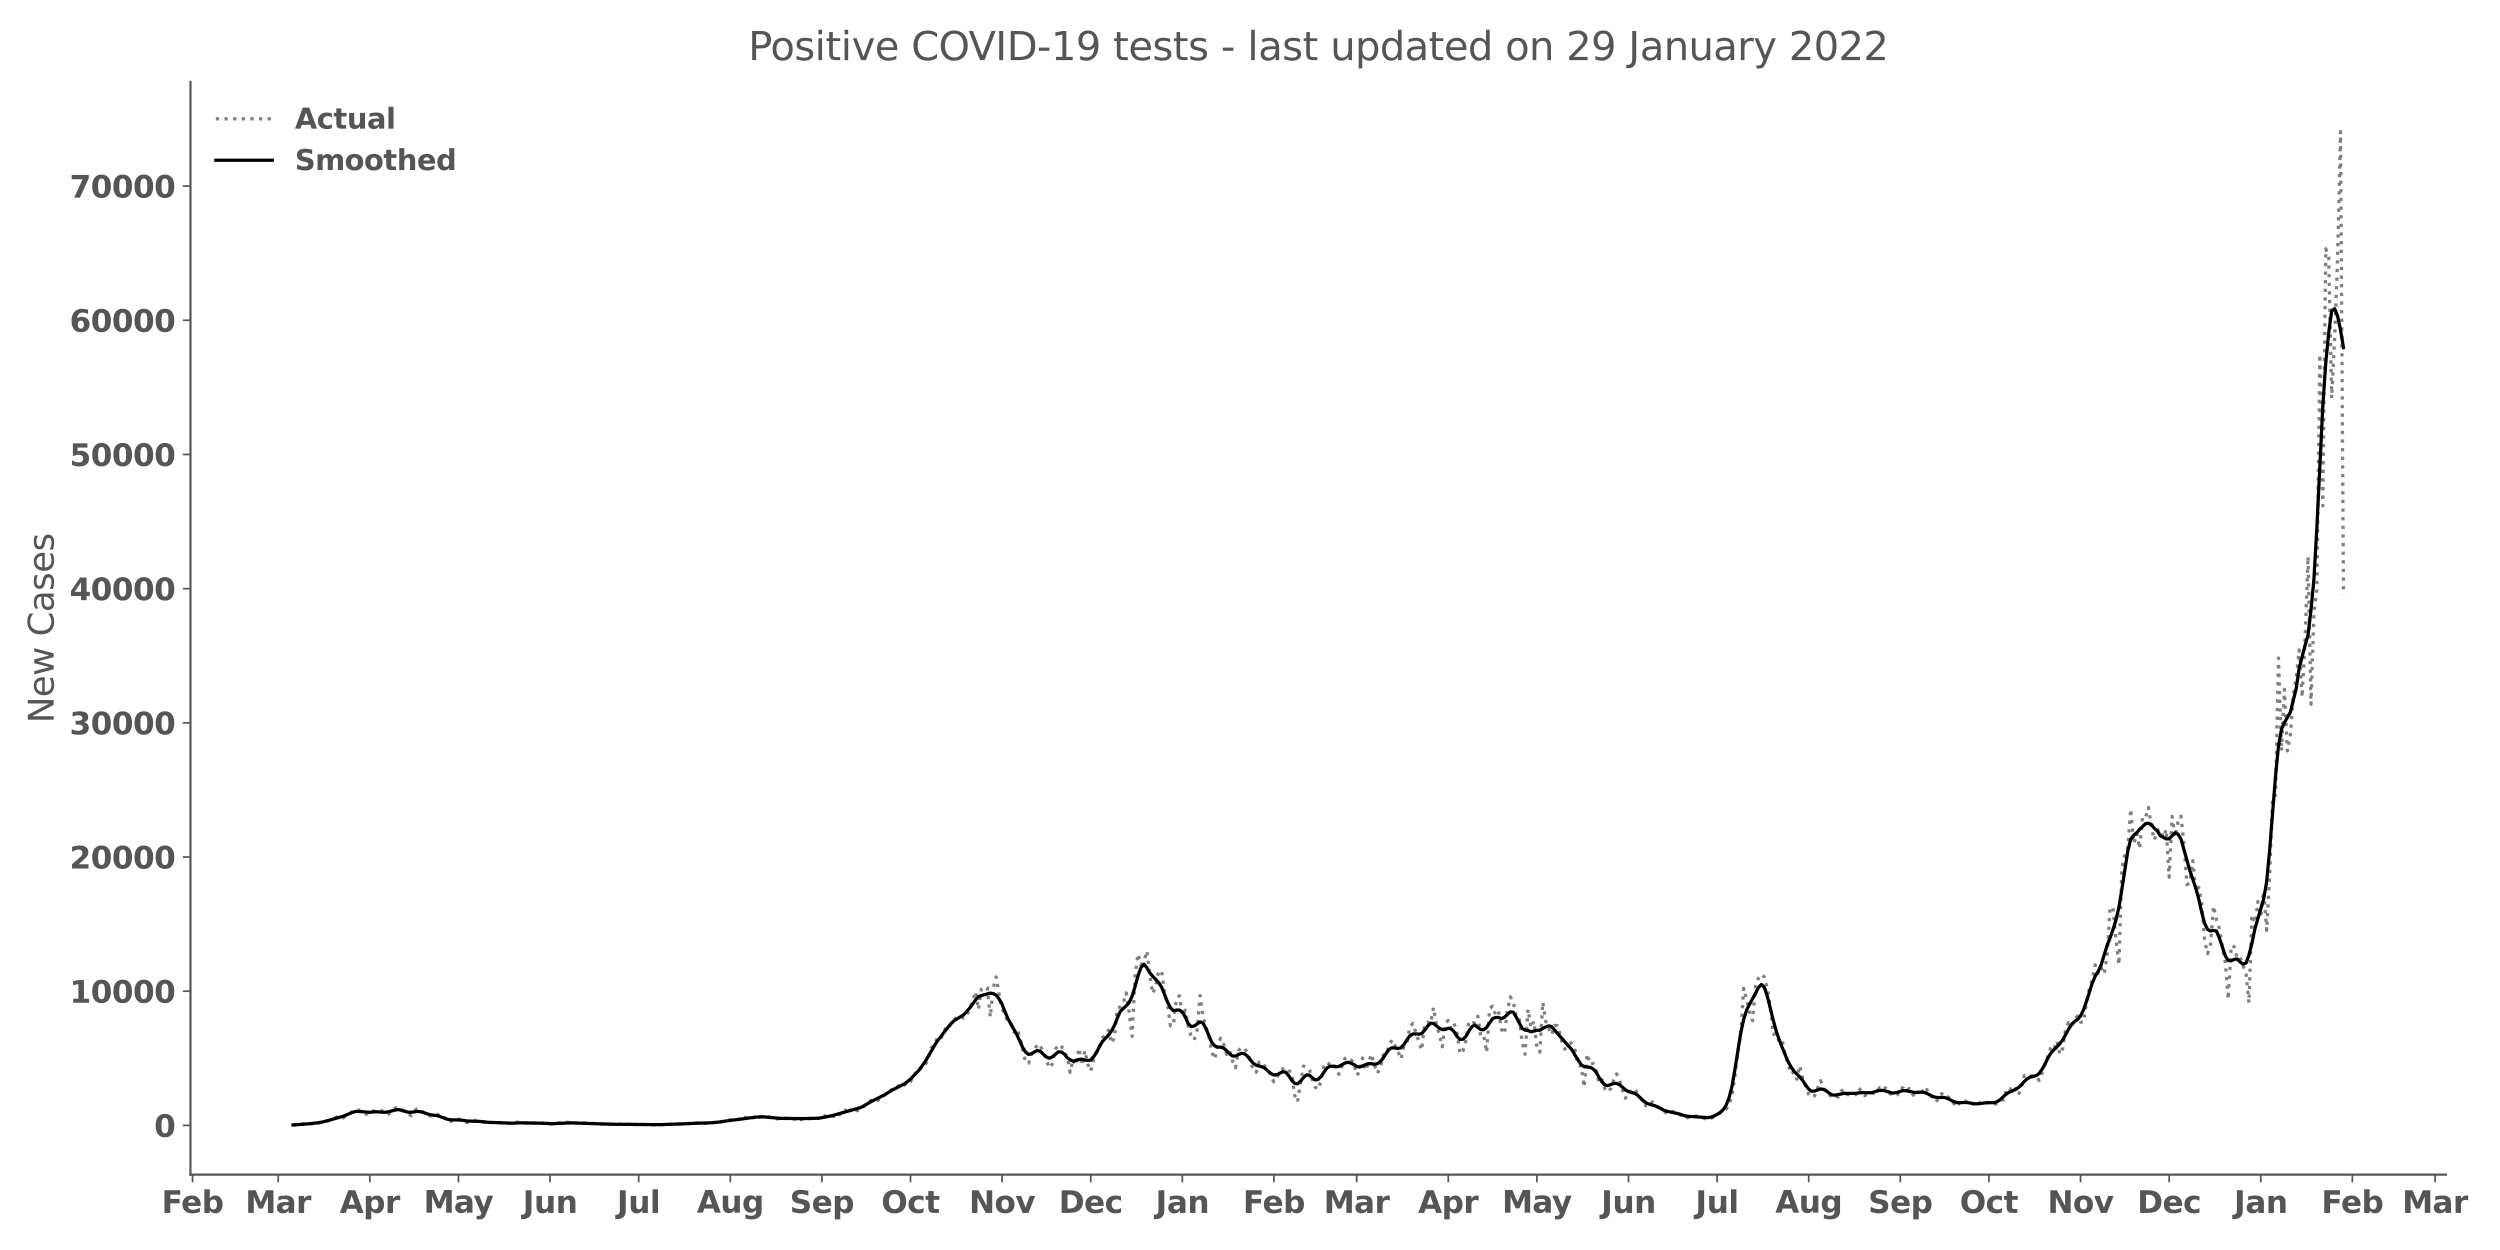 <?xml version="1.0" encoding="utf-8" standalone="no"?>
<!DOCTYPE svg PUBLIC "-//W3C//DTD SVG 1.1//EN"
  "http://www.w3.org/Graphics/SVG/1.1/DTD/svg11.dtd">
<svg xmlns:xlink="http://www.w3.org/1999/xlink" width="1152pt" height="576pt" viewBox="0 0 1152 576" xmlns="http://www.w3.org/2000/svg" version="1.1">
 <defs>
  <style type="text/css">*{stroke-linejoin: round; stroke-linecap: butt}</style>
 </defs>
 <g id="figure_1">
  <g id="patch_1">
   <path d="M 0 576 
L 1152 576 
L 1152 0 
L 0 0 
z
" style="fill: #ffffff"/>
  </g>
  <g id="axes_1">
   <g id="patch_2">
    <path d="M 87.77 541.28 
L 1127.122 541.28 
L 1127.122 37.72 
L 87.77 37.72 
z
" style="fill: #ffffff"/>
   </g>
   <g id="matplotlib.axis_1">
    <g id="xtick_1">
     <g id="line2d_1">
      <defs>
       <path id="m70f63cfe4e" d="M 0 0 
L 0 3.5 
" style="stroke: #555555; stroke-width: 0.8"/>
      </defs>
      <g>
       <use xlink:href="#m70f63cfe4e" x="88.723" y="541.28" style="fill: #555555; stroke: #555555; stroke-width: 0.8"/>
      </g>
     </g>
     <g id="text_1">
      <!-- Feb -->
      <g style="fill: #555555" transform="translate(74.463 558.918)scale(0.14 -0.14)">
       <defs>
        <path id="DejaVuSans-Bold-46" d="M 588 4666 
L 3834 4666 
L 3834 3756 
L 1791 3756 
L 1791 2888 
L 3713 2888 
L 3713 1978 
L 1791 1978 
L 1791 0 
L 588 0 
L 588 4666 
z
" transform="scale(0.016)"/>
        <path id="DejaVuSans-Bold-65" d="M 4031 1759 
L 4031 1441 
L 1416 1441 
Q 1456 1047 1700 850 
Q 1944 653 2381 653 
Q 2734 653 3104 758 
Q 3475 863 3866 1075 
L 3866 213 
Q 3469 63 3072 -14 
Q 2675 -91 2278 -91 
Q 1328 -91 801 392 
Q 275 875 275 1747 
Q 275 2603 792 3093 
Q 1309 3584 2216 3584 
Q 3041 3584 3536 3087 
Q 4031 2591 4031 1759 
z
M 2881 2131 
Q 2881 2450 2695 2645 
Q 2509 2841 2209 2841 
Q 1884 2841 1681 2658 
Q 1478 2475 1428 2131 
L 2881 2131 
z
" transform="scale(0.016)"/>
        <path id="DejaVuSans-Bold-62" d="M 2400 722 
Q 2759 722 2948 984 
Q 3138 1247 3138 1747 
Q 3138 2247 2948 2509 
Q 2759 2772 2400 2772 
Q 2041 2772 1848 2508 
Q 1656 2244 1656 1747 
Q 1656 1250 1848 986 
Q 2041 722 2400 722 
z
M 1656 2988 
Q 1888 3294 2169 3439 
Q 2450 3584 2816 3584 
Q 3463 3584 3878 3070 
Q 4294 2556 4294 1747 
Q 4294 938 3878 423 
Q 3463 -91 2816 -91 
Q 2450 -91 2169 54 
Q 1888 200 1656 506 
L 1656 0 
L 538 0 
L 538 4863 
L 1656 4863 
L 1656 2988 
z
" transform="scale(0.016)"/>
       </defs>
       <use xlink:href="#DejaVuSans-Bold-46"/>
       <use xlink:href="#DejaVuSans-Bold-65" x="64.311"/>
       <use xlink:href="#DejaVuSans-Bold-62" x="132.133"/>
      </g>
     </g>
    </g>
    <g id="xtick_2">
     <g id="line2d_2">
      <g>
       <use xlink:href="#m70f63cfe4e" x="128.206" y="541.28" style="fill: #555555; stroke: #555555; stroke-width: 0.8"/>
      </g>
     </g>
     <g id="text_2">
      <!-- Mar -->
      <g style="fill: #555555" transform="translate(113.064 558.918)scale(0.14 -0.14)">
       <defs>
        <path id="DejaVuSans-Bold-4d" d="M 588 4666 
L 2119 4666 
L 3181 2169 
L 4250 4666 
L 5778 4666 
L 5778 0 
L 4641 0 
L 4641 3413 
L 3566 897 
L 2803 897 
L 1728 3413 
L 1728 0 
L 588 0 
L 588 4666 
z
" transform="scale(0.016)"/>
        <path id="DejaVuSans-Bold-61" d="M 2106 1575 
Q 1756 1575 1579 1456 
Q 1403 1338 1403 1106 
Q 1403 894 1545 773 
Q 1688 653 1941 653 
Q 2256 653 2472 879 
Q 2688 1106 2688 1447 
L 2688 1575 
L 2106 1575 
z
M 3816 1997 
L 3816 0 
L 2688 0 
L 2688 519 
Q 2463 200 2181 54 
Q 1900 -91 1497 -91 
Q 953 -91 614 226 
Q 275 544 275 1050 
Q 275 1666 698 1953 
Q 1122 2241 2028 2241 
L 2688 2241 
L 2688 2328 
Q 2688 2594 2478 2717 
Q 2269 2841 1825 2841 
Q 1466 2841 1156 2769 
Q 847 2697 581 2553 
L 581 3406 
Q 941 3494 1303 3539 
Q 1666 3584 2028 3584 
Q 2975 3584 3395 3211 
Q 3816 2838 3816 1997 
z
" transform="scale(0.016)"/>
        <path id="DejaVuSans-Bold-72" d="M 3138 2547 
Q 2991 2616 2845 2648 
Q 2700 2681 2553 2681 
Q 2122 2681 1889 2404 
Q 1656 2128 1656 1613 
L 1656 0 
L 538 0 
L 538 3500 
L 1656 3500 
L 1656 2925 
Q 1872 3269 2151 3426 
Q 2431 3584 2822 3584 
Q 2878 3584 2943 3579 
Q 3009 3575 3134 3559 
L 3138 2547 
z
" transform="scale(0.016)"/>
       </defs>
       <use xlink:href="#DejaVuSans-Bold-4d"/>
       <use xlink:href="#DejaVuSans-Bold-61" x="99.512"/>
       <use xlink:href="#DejaVuSans-Bold-72" x="166.992"/>
      </g>
     </g>
    </g>
    <g id="xtick_3">
     <g id="line2d_3">
      <g>
       <use xlink:href="#m70f63cfe4e" x="170.412" y="541.28" style="fill: #555555; stroke: #555555; stroke-width: 0.8"/>
      </g>
     </g>
     <g id="text_3">
      <!-- Apr -->
      <g style="fill: #555555" transform="translate(156.532 558.918)scale(0.14 -0.14)">
       <defs>
        <path id="DejaVuSans-Bold-41" d="M 3419 850 
L 1538 850 
L 1241 0 
L 31 0 
L 1759 4666 
L 3194 4666 
L 4922 0 
L 3713 0 
L 3419 850 
z
M 1838 1716 
L 3116 1716 
L 2478 3572 
L 1838 1716 
z
" transform="scale(0.016)"/>
        <path id="DejaVuSans-Bold-70" d="M 1656 506 
L 1656 -1331 
L 538 -1331 
L 538 3500 
L 1656 3500 
L 1656 2988 
Q 1888 3294 2169 3439 
Q 2450 3584 2816 3584 
Q 3463 3584 3878 3070 
Q 4294 2556 4294 1747 
Q 4294 938 3878 423 
Q 3463 -91 2816 -91 
Q 2450 -91 2169 54 
Q 1888 200 1656 506 
z
M 2400 2772 
Q 2041 2772 1848 2508 
Q 1656 2244 1656 1747 
Q 1656 1250 1848 986 
Q 2041 722 2400 722 
Q 2759 722 2948 984 
Q 3138 1247 3138 1747 
Q 3138 2247 2948 2509 
Q 2759 2772 2400 2772 
z
" transform="scale(0.016)"/>
       </defs>
       <use xlink:href="#DejaVuSans-Bold-41"/>
       <use xlink:href="#DejaVuSans-Bold-70" x="77.393"/>
       <use xlink:href="#DejaVuSans-Bold-72" x="148.975"/>
      </g>
     </g>
    </g>
    <g id="xtick_4">
     <g id="line2d_4">
      <g>
       <use xlink:href="#m70f63cfe4e" x="211.256" y="541.28" style="fill: #555555; stroke: #555555; stroke-width: 0.8"/>
      </g>
     </g>
     <g id="text_4">
      <!-- May -->
      <g style="fill: #555555" transform="translate(195.222 558.808)scale(0.14 -0.14)">
       <defs>
        <path id="DejaVuSans-Bold-79" d="M 78 3500 
L 1197 3500 
L 2138 1125 
L 2938 3500 
L 4056 3500 
L 2584 -331 
Q 2363 -916 2067 -1148 
Q 1772 -1381 1288 -1381 
L 641 -1381 
L 641 -647 
L 991 -647 
Q 1275 -647 1404 -556 
Q 1534 -466 1606 -231 
L 1638 -134 
L 78 3500 
z
" transform="scale(0.016)"/>
       </defs>
       <use xlink:href="#DejaVuSans-Bold-4d"/>
       <use xlink:href="#DejaVuSans-Bold-61" x="99.512"/>
       <use xlink:href="#DejaVuSans-Bold-79" x="163.867"/>
      </g>
     </g>
    </g>
    <g id="xtick_5">
     <g id="line2d_5">
      <g>
       <use xlink:href="#m70f63cfe4e" x="253.462" y="541.28" style="fill: #555555; stroke: #555555; stroke-width: 0.8"/>
      </g>
     </g>
     <g id="text_5">
      <!-- Jun -->
      <g style="fill: #555555" transform="translate(240.891 558.918)scale(0.14 -0.14)">
       <defs>
        <path id="DejaVuSans-Bold-4a" d="M 588 4666 
L 1791 4666 
L 1791 453 
Q 1791 -419 1317 -850 
Q 844 -1281 -116 -1281 
L -359 -1281 
L -359 -372 
L -172 -372 
Q 203 -372 395 -162 
Q 588 47 588 453 
L 588 4666 
z
" transform="scale(0.016)"/>
        <path id="DejaVuSans-Bold-75" d="M 500 1363 
L 500 3500 
L 1625 3500 
L 1625 3150 
Q 1625 2866 1622 2436 
Q 1619 2006 1619 1863 
Q 1619 1441 1641 1255 
Q 1663 1069 1716 984 
Q 1784 875 1895 815 
Q 2006 756 2150 756 
Q 2500 756 2700 1025 
Q 2900 1294 2900 1772 
L 2900 3500 
L 4019 3500 
L 4019 0 
L 2900 0 
L 2900 506 
Q 2647 200 2364 54 
Q 2081 -91 1741 -91 
Q 1134 -91 817 281 
Q 500 653 500 1363 
z
" transform="scale(0.016)"/>
        <path id="DejaVuSans-Bold-6e" d="M 4056 2131 
L 4056 0 
L 2931 0 
L 2931 347 
L 2931 1631 
Q 2931 2084 2911 2256 
Q 2891 2428 2841 2509 
Q 2775 2619 2662 2680 
Q 2550 2741 2406 2741 
Q 2056 2741 1856 2470 
Q 1656 2200 1656 1722 
L 1656 0 
L 538 0 
L 538 3500 
L 1656 3500 
L 1656 2988 
Q 1909 3294 2193 3439 
Q 2478 3584 2822 3584 
Q 3428 3584 3742 3212 
Q 4056 2841 4056 2131 
z
" transform="scale(0.016)"/>
       </defs>
       <use xlink:href="#DejaVuSans-Bold-4a"/>
       <use xlink:href="#DejaVuSans-Bold-75" x="37.207"/>
       <use xlink:href="#DejaVuSans-Bold-6e" x="108.398"/>
      </g>
     </g>
    </g>
    <g id="xtick_6">
     <g id="line2d_6">
      <g>
       <use xlink:href="#m70f63cfe4e" x="294.306" y="541.28" style="fill: #555555; stroke: #555555; stroke-width: 0.8"/>
      </g>
     </g>
     <g id="text_6">
      <!-- Jul -->
      <g style="fill: #555555" transform="translate(284.319 558.918)scale(0.14 -0.14)">
       <defs>
        <path id="DejaVuSans-Bold-6c" d="M 538 4863 
L 1656 4863 
L 1656 0 
L 538 0 
L 538 4863 
z
" transform="scale(0.016)"/>
       </defs>
       <use xlink:href="#DejaVuSans-Bold-4a"/>
       <use xlink:href="#DejaVuSans-Bold-75" x="37.207"/>
       <use xlink:href="#DejaVuSans-Bold-6c" x="108.398"/>
      </g>
     </g>
    </g>
    <g id="xtick_7">
     <g id="line2d_7">
      <g>
       <use xlink:href="#m70f63cfe4e" x="336.512" y="541.28" style="fill: #555555; stroke: #555555; stroke-width: 0.8"/>
      </g>
     </g>
     <g id="text_7">
      <!-- Aug -->
      <g style="fill: #555555" transform="translate(321.101 558.808)scale(0.14 -0.14)">
       <defs>
        <path id="DejaVuSans-Bold-67" d="M 2919 594 
Q 2688 288 2409 144 
Q 2131 0 1766 0 
Q 1125 0 706 504 
Q 288 1009 288 1791 
Q 288 2575 706 3076 
Q 1125 3578 1766 3578 
Q 2131 3578 2409 3434 
Q 2688 3291 2919 2981 
L 2919 3500 
L 4044 3500 
L 4044 353 
Q 4044 -491 3511 -936 
Q 2978 -1381 1966 -1381 
Q 1638 -1381 1331 -1331 
Q 1025 -1281 716 -1178 
L 716 -306 
Q 1009 -475 1290 -558 
Q 1572 -641 1856 -641 
Q 2406 -641 2662 -400 
Q 2919 -159 2919 353 
L 2919 594 
z
M 2181 2772 
Q 1834 2772 1640 2515 
Q 1447 2259 1447 1791 
Q 1447 1309 1634 1061 
Q 1822 813 2181 813 
Q 2531 813 2725 1069 
Q 2919 1325 2919 1791 
Q 2919 2259 2725 2515 
Q 2531 2772 2181 2772 
z
" transform="scale(0.016)"/>
       </defs>
       <use xlink:href="#DejaVuSans-Bold-41"/>
       <use xlink:href="#DejaVuSans-Bold-75" x="77.393"/>
       <use xlink:href="#DejaVuSans-Bold-67" x="148.584"/>
      </g>
     </g>
    </g>
    <g id="xtick_8">
     <g id="line2d_8">
      <g>
       <use xlink:href="#m70f63cfe4e" x="378.718" y="541.28" style="fill: #555555; stroke: #555555; stroke-width: 0.8"/>
      </g>
     </g>
     <g id="text_8">
      <!-- Sep -->
      <g style="fill: #555555" transform="translate(363.918 558.918)scale(0.14 -0.14)">
       <defs>
        <path id="DejaVuSans-Bold-53" d="M 3834 4519 
L 3834 3531 
Q 3450 3703 3084 3790 
Q 2719 3878 2394 3878 
Q 1963 3878 1756 3759 
Q 1550 3641 1550 3391 
Q 1550 3203 1689 3098 
Q 1828 2994 2194 2919 
L 2706 2816 
Q 3484 2659 3812 2340 
Q 4141 2022 4141 1434 
Q 4141 663 3683 286 
Q 3225 -91 2284 -91 
Q 1841 -91 1394 -6 
Q 947 78 500 244 
L 500 1259 
Q 947 1022 1364 901 
Q 1781 781 2169 781 
Q 2563 781 2772 912 
Q 2981 1044 2981 1288 
Q 2981 1506 2839 1625 
Q 2697 1744 2272 1838 
L 1806 1941 
Q 1106 2091 782 2419 
Q 459 2747 459 3303 
Q 459 4000 909 4375 
Q 1359 4750 2203 4750 
Q 2588 4750 2994 4692 
Q 3400 4634 3834 4519 
z
" transform="scale(0.016)"/>
       </defs>
       <use xlink:href="#DejaVuSans-Bold-53"/>
       <use xlink:href="#DejaVuSans-Bold-65" x="72.021"/>
       <use xlink:href="#DejaVuSans-Bold-70" x="139.844"/>
      </g>
     </g>
    </g>
    <g id="xtick_9">
     <g id="line2d_9">
      <g>
       <use xlink:href="#m70f63cfe4e" x="419.562" y="541.28" style="fill: #555555; stroke: #555555; stroke-width: 0.8"/>
      </g>
     </g>
     <g id="text_9">
      <!-- Oct -->
      <g style="fill: #555555" transform="translate(406.116 558.918)scale(0.14 -0.14)">
       <defs>
        <path id="DejaVuSans-Bold-4f" d="M 2719 3878 
Q 2169 3878 1866 3472 
Q 1563 3066 1563 2328 
Q 1563 1594 1866 1187 
Q 2169 781 2719 781 
Q 3272 781 3575 1187 
Q 3878 1594 3878 2328 
Q 3878 3066 3575 3472 
Q 3272 3878 2719 3878 
z
M 2719 4750 
Q 3844 4750 4481 4106 
Q 5119 3463 5119 2328 
Q 5119 1197 4481 553 
Q 3844 -91 2719 -91 
Q 1597 -91 958 553 
Q 319 1197 319 2328 
Q 319 3463 958 4106 
Q 1597 4750 2719 4750 
z
" transform="scale(0.016)"/>
        <path id="DejaVuSans-Bold-63" d="M 3366 3391 
L 3366 2478 
Q 3138 2634 2908 2709 
Q 2678 2784 2431 2784 
Q 1963 2784 1702 2511 
Q 1441 2238 1441 1747 
Q 1441 1256 1702 982 
Q 1963 709 2431 709 
Q 2694 709 2930 787 
Q 3166 866 3366 1019 
L 3366 103 
Q 3103 6 2833 -42 
Q 2563 -91 2291 -91 
Q 1344 -91 809 395 
Q 275 881 275 1747 
Q 275 2613 809 3098 
Q 1344 3584 2291 3584 
Q 2566 3584 2833 3536 
Q 3100 3488 3366 3391 
z
" transform="scale(0.016)"/>
        <path id="DejaVuSans-Bold-74" d="M 1759 4494 
L 1759 3500 
L 2913 3500 
L 2913 2700 
L 1759 2700 
L 1759 1216 
Q 1759 972 1856 886 
Q 1953 800 2241 800 
L 2816 800 
L 2816 0 
L 1856 0 
Q 1194 0 917 276 
Q 641 553 641 1216 
L 641 2700 
L 84 2700 
L 84 3500 
L 641 3500 
L 641 4494 
L 1759 4494 
z
" transform="scale(0.016)"/>
       </defs>
       <use xlink:href="#DejaVuSans-Bold-4f"/>
       <use xlink:href="#DejaVuSans-Bold-63" x="85.01"/>
       <use xlink:href="#DejaVuSans-Bold-74" x="144.287"/>
      </g>
     </g>
    </g>
    <g id="xtick_10">
     <g id="line2d_10">
      <g>
       <use xlink:href="#m70f63cfe4e" x="461.768" y="541.28" style="fill: #555555; stroke: #555555; stroke-width: 0.8"/>
      </g>
     </g>
     <g id="text_10">
      <!-- Nov -->
      <g style="fill: #555555" transform="translate(446.537 558.918)scale(0.14 -0.14)">
       <defs>
        <path id="DejaVuSans-Bold-4e" d="M 588 4666 
L 1931 4666 
L 3628 1466 
L 3628 4666 
L 4769 4666 
L 4769 0 
L 3425 0 
L 1728 3200 
L 1728 0 
L 588 0 
L 588 4666 
z
" transform="scale(0.016)"/>
        <path id="DejaVuSans-Bold-6f" d="M 2203 2784 
Q 1831 2784 1636 2517 
Q 1441 2250 1441 1747 
Q 1441 1244 1636 976 
Q 1831 709 2203 709 
Q 2569 709 2762 976 
Q 2956 1244 2956 1747 
Q 2956 2250 2762 2517 
Q 2569 2784 2203 2784 
z
M 2203 3584 
Q 3106 3584 3614 3096 
Q 4122 2609 4122 1747 
Q 4122 884 3614 396 
Q 3106 -91 2203 -91 
Q 1297 -91 786 396 
Q 275 884 275 1747 
Q 275 2609 786 3096 
Q 1297 3584 2203 3584 
z
" transform="scale(0.016)"/>
        <path id="DejaVuSans-Bold-76" d="M 97 3500 
L 1216 3500 
L 2088 1081 
L 2956 3500 
L 4078 3500 
L 2700 0 
L 1472 0 
L 97 3500 
z
" transform="scale(0.016)"/>
       </defs>
       <use xlink:href="#DejaVuSans-Bold-4e"/>
       <use xlink:href="#DejaVuSans-Bold-6f" x="83.691"/>
       <use xlink:href="#DejaVuSans-Bold-76" x="152.393"/>
      </g>
     </g>
    </g>
    <g id="xtick_11">
     <g id="line2d_11">
      <g>
       <use xlink:href="#m70f63cfe4e" x="502.612" y="541.28" style="fill: #555555; stroke: #555555; stroke-width: 0.8"/>
      </g>
     </g>
     <g id="text_11">
      <!-- Dec -->
      <g style="fill: #555555" transform="translate(487.904 558.918)scale(0.14 -0.14)">
       <defs>
        <path id="DejaVuSans-Bold-44" d="M 1791 3756 
L 1791 909 
L 2222 909 
Q 2959 909 3348 1275 
Q 3738 1641 3738 2338 
Q 3738 3031 3350 3393 
Q 2963 3756 2222 3756 
L 1791 3756 
z
M 588 4666 
L 1856 4666 
Q 2919 4666 3439 4514 
Q 3959 4363 4331 4000 
Q 4659 3684 4818 3271 
Q 4978 2859 4978 2338 
Q 4978 1809 4818 1395 
Q 4659 981 4331 666 
Q 3956 303 3431 151 
Q 2906 0 1856 0 
L 588 0 
L 588 4666 
z
" transform="scale(0.016)"/>
       </defs>
       <use xlink:href="#DejaVuSans-Bold-44"/>
       <use xlink:href="#DejaVuSans-Bold-65" x="83.008"/>
       <use xlink:href="#DejaVuSans-Bold-63" x="150.83"/>
      </g>
     </g>
    </g>
    <g id="xtick_12">
     <g id="line2d_12">
      <g>
       <use xlink:href="#m70f63cfe4e" x="544.818" y="541.28" style="fill: #555555; stroke: #555555; stroke-width: 0.8"/>
      </g>
     </g>
     <g id="text_12">
      <!-- Jan -->
      <g style="fill: #555555" transform="translate(532.507 558.918)scale(0.14 -0.14)">
       <use xlink:href="#DejaVuSans-Bold-4a"/>
       <use xlink:href="#DejaVuSans-Bold-61" x="37.207"/>
       <use xlink:href="#DejaVuSans-Bold-6e" x="104.688"/>
      </g>
     </g>
    </g>
    <g id="xtick_13">
     <g id="line2d_13">
      <g>
       <use xlink:href="#m70f63cfe4e" x="587.024" y="541.28" style="fill: #555555; stroke: #555555; stroke-width: 0.8"/>
      </g>
     </g>
     <g id="text_13">
      <!-- Feb -->
      <g style="fill: #555555" transform="translate(572.764 558.918)scale(0.14 -0.14)">
       <use xlink:href="#DejaVuSans-Bold-46"/>
       <use xlink:href="#DejaVuSans-Bold-65" x="64.311"/>
       <use xlink:href="#DejaVuSans-Bold-62" x="132.133"/>
      </g>
     </g>
    </g>
    <g id="xtick_14">
     <g id="line2d_14">
      <g>
       <use xlink:href="#m70f63cfe4e" x="625.145" y="541.28" style="fill: #555555; stroke: #555555; stroke-width: 0.8"/>
      </g>
     </g>
     <g id="text_14">
      <!-- Mar -->
      <g style="fill: #555555" transform="translate(610.003 558.918)scale(0.14 -0.14)">
       <use xlink:href="#DejaVuSans-Bold-4d"/>
       <use xlink:href="#DejaVuSans-Bold-61" x="99.512"/>
       <use xlink:href="#DejaVuSans-Bold-72" x="166.992"/>
      </g>
     </g>
    </g>
    <g id="xtick_15">
     <g id="line2d_15">
      <g>
       <use xlink:href="#m70f63cfe4e" x="667.351" y="541.28" style="fill: #555555; stroke: #555555; stroke-width: 0.8"/>
      </g>
     </g>
     <g id="text_15">
      <!-- Apr -->
      <g style="fill: #555555" transform="translate(653.471 558.918)scale(0.14 -0.14)">
       <use xlink:href="#DejaVuSans-Bold-41"/>
       <use xlink:href="#DejaVuSans-Bold-70" x="77.393"/>
       <use xlink:href="#DejaVuSans-Bold-72" x="148.975"/>
      </g>
     </g>
    </g>
    <g id="xtick_16">
     <g id="line2d_16">
      <g>
       <use xlink:href="#m70f63cfe4e" x="708.195" y="541.28" style="fill: #555555; stroke: #555555; stroke-width: 0.8"/>
      </g>
     </g>
     <g id="text_16">
      <!-- May -->
      <g style="fill: #555555" transform="translate(692.161 558.808)scale(0.14 -0.14)">
       <use xlink:href="#DejaVuSans-Bold-4d"/>
       <use xlink:href="#DejaVuSans-Bold-61" x="99.512"/>
       <use xlink:href="#DejaVuSans-Bold-79" x="163.867"/>
      </g>
     </g>
    </g>
    <g id="xtick_17">
     <g id="line2d_17">
      <g>
       <use xlink:href="#m70f63cfe4e" x="750.401" y="541.28" style="fill: #555555; stroke: #555555; stroke-width: 0.8"/>
      </g>
     </g>
     <g id="text_17">
      <!-- Jun -->
      <g style="fill: #555555" transform="translate(737.831 558.918)scale(0.14 -0.14)">
       <use xlink:href="#DejaVuSans-Bold-4a"/>
       <use xlink:href="#DejaVuSans-Bold-75" x="37.207"/>
       <use xlink:href="#DejaVuSans-Bold-6e" x="108.398"/>
      </g>
     </g>
    </g>
    <g id="xtick_18">
     <g id="line2d_18">
      <g>
       <use xlink:href="#m70f63cfe4e" x="791.246" y="541.28" style="fill: #555555; stroke: #555555; stroke-width: 0.8"/>
      </g>
     </g>
     <g id="text_18">
      <!-- Jul -->
      <g style="fill: #555555" transform="translate(781.259 558.918)scale(0.14 -0.14)">
       <use xlink:href="#DejaVuSans-Bold-4a"/>
       <use xlink:href="#DejaVuSans-Bold-75" x="37.207"/>
       <use xlink:href="#DejaVuSans-Bold-6c" x="108.398"/>
      </g>
     </g>
    </g>
    <g id="xtick_19">
     <g id="line2d_19">
      <g>
       <use xlink:href="#m70f63cfe4e" x="833.451" y="541.28" style="fill: #555555; stroke: #555555; stroke-width: 0.8"/>
      </g>
     </g>
     <g id="text_19">
      <!-- Aug -->
      <g style="fill: #555555" transform="translate(818.04 558.808)scale(0.14 -0.14)">
       <use xlink:href="#DejaVuSans-Bold-41"/>
       <use xlink:href="#DejaVuSans-Bold-75" x="77.393"/>
       <use xlink:href="#DejaVuSans-Bold-67" x="148.584"/>
      </g>
     </g>
    </g>
    <g id="xtick_20">
     <g id="line2d_20">
      <g>
       <use xlink:href="#m70f63cfe4e" x="875.657" y="541.28" style="fill: #555555; stroke: #555555; stroke-width: 0.8"/>
      </g>
     </g>
     <g id="text_20">
      <!-- Sep -->
      <g style="fill: #555555" transform="translate(860.858 558.918)scale(0.14 -0.14)">
       <use xlink:href="#DejaVuSans-Bold-53"/>
       <use xlink:href="#DejaVuSans-Bold-65" x="72.021"/>
       <use xlink:href="#DejaVuSans-Bold-70" x="139.844"/>
      </g>
     </g>
    </g>
    <g id="xtick_21">
     <g id="line2d_21">
      <g>
       <use xlink:href="#m70f63cfe4e" x="916.502" y="541.28" style="fill: #555555; stroke: #555555; stroke-width: 0.8"/>
      </g>
     </g>
     <g id="text_21">
      <!-- Oct -->
      <g style="fill: #555555" transform="translate(903.055 558.918)scale(0.14 -0.14)">
       <use xlink:href="#DejaVuSans-Bold-4f"/>
       <use xlink:href="#DejaVuSans-Bold-63" x="85.01"/>
       <use xlink:href="#DejaVuSans-Bold-74" x="144.287"/>
      </g>
     </g>
    </g>
    <g id="xtick_22">
     <g id="line2d_22">
      <g>
       <use xlink:href="#m70f63cfe4e" x="958.707" y="541.28" style="fill: #555555; stroke: #555555; stroke-width: 0.8"/>
      </g>
     </g>
     <g id="text_22">
      <!-- Nov -->
      <g style="fill: #555555" transform="translate(943.477 558.918)scale(0.14 -0.14)">
       <use xlink:href="#DejaVuSans-Bold-4e"/>
       <use xlink:href="#DejaVuSans-Bold-6f" x="83.691"/>
       <use xlink:href="#DejaVuSans-Bold-76" x="152.393"/>
      </g>
     </g>
    </g>
    <g id="xtick_23">
     <g id="line2d_23">
      <g>
       <use xlink:href="#m70f63cfe4e" x="999.552" y="541.28" style="fill: #555555; stroke: #555555; stroke-width: 0.8"/>
      </g>
     </g>
     <g id="text_23">
      <!-- Dec -->
      <g style="fill: #555555" transform="translate(984.843 558.918)scale(0.14 -0.14)">
       <use xlink:href="#DejaVuSans-Bold-44"/>
       <use xlink:href="#DejaVuSans-Bold-65" x="83.008"/>
       <use xlink:href="#DejaVuSans-Bold-63" x="150.83"/>
      </g>
     </g>
    </g>
    <g id="xtick_24">
     <g id="line2d_24">
      <g>
       <use xlink:href="#m70f63cfe4e" x="1041.758" y="541.28" style="fill: #555555; stroke: #555555; stroke-width: 0.8"/>
      </g>
     </g>
     <g id="text_24">
      <!-- Jan -->
      <g style="fill: #555555" transform="translate(1029.446 558.918)scale(0.14 -0.14)">
       <use xlink:href="#DejaVuSans-Bold-4a"/>
       <use xlink:href="#DejaVuSans-Bold-61" x="37.207"/>
       <use xlink:href="#DejaVuSans-Bold-6e" x="104.688"/>
      </g>
     </g>
    </g>
    <g id="xtick_25">
     <g id="line2d_25">
      <g>
       <use xlink:href="#m70f63cfe4e" x="1083.963" y="541.28" style="fill: #555555; stroke: #555555; stroke-width: 0.8"/>
      </g>
     </g>
     <g id="text_25">
      <!-- Feb -->
      <g style="fill: #555555" transform="translate(1069.703 558.918)scale(0.14 -0.14)">
       <use xlink:href="#DejaVuSans-Bold-46"/>
       <use xlink:href="#DejaVuSans-Bold-65" x="64.311"/>
       <use xlink:href="#DejaVuSans-Bold-62" x="132.133"/>
      </g>
     </g>
    </g>
    <g id="xtick_26">
     <g id="line2d_26">
      <g>
       <use xlink:href="#m70f63cfe4e" x="1122.085" y="541.28" style="fill: #555555; stroke: #555555; stroke-width: 0.8"/>
      </g>
     </g>
     <g id="text_26">
      <!-- Mar -->
      <g style="fill: #555555" transform="translate(1106.943 558.918)scale(0.14 -0.14)">
       <use xlink:href="#DejaVuSans-Bold-4d"/>
       <use xlink:href="#DejaVuSans-Bold-61" x="99.512"/>
       <use xlink:href="#DejaVuSans-Bold-72" x="166.992"/>
      </g>
     </g>
    </g>
   </g>
   <g id="matplotlib.axis_2">
    <g id="ytick_1">
     <g id="line2d_27">
      <defs>
       <path id="m41ba31f0b8" d="M 0 0 
L -3.5 0 
" style="stroke: #555555; stroke-width: 0.8"/>
      </defs>
      <g>
       <use xlink:href="#m41ba31f0b8" x="87.77" y="518.583" style="fill: #555555; stroke: #555555; stroke-width: 0.8"/>
      </g>
     </g>
     <g id="text_27">
      <!-- 0 -->
      <g style="fill: #555555" transform="translate(71.029 523.901)scale(0.14 -0.14)">
       <defs>
        <path id="DejaVuSans-Bold-30" d="M 2944 2338 
Q 2944 3213 2780 3570 
Q 2616 3928 2228 3928 
Q 1841 3928 1675 3570 
Q 1509 3213 1509 2338 
Q 1509 1453 1675 1090 
Q 1841 728 2228 728 
Q 2613 728 2778 1090 
Q 2944 1453 2944 2338 
z
M 4147 2328 
Q 4147 1169 3647 539 
Q 3147 -91 2228 -91 
Q 1306 -91 806 539 
Q 306 1169 306 2328 
Q 306 3491 806 4120 
Q 1306 4750 2228 4750 
Q 3147 4750 3647 4120 
Q 4147 3491 4147 2328 
z
" transform="scale(0.016)"/>
       </defs>
       <use xlink:href="#DejaVuSans-Bold-30"/>
      </g>
     </g>
    </g>
    <g id="ytick_2">
     <g id="line2d_28">
      <g>
       <use xlink:href="#m41ba31f0b8" x="87.77" y="456.749" style="fill: #555555; stroke: #555555; stroke-width: 0.8"/>
      </g>
     </g>
     <g id="text_28">
      <!-- 10000 -->
      <g style="fill: #555555" transform="translate(32.065 462.068)scale(0.14 -0.14)">
       <defs>
        <path id="DejaVuSans-Bold-31" d="M 750 831 
L 1813 831 
L 1813 3847 
L 722 3622 
L 722 4441 
L 1806 4666 
L 2950 4666 
L 2950 831 
L 4013 831 
L 4013 0 
L 750 0 
L 750 831 
z
" transform="scale(0.016)"/>
       </defs>
       <use xlink:href="#DejaVuSans-Bold-31"/>
       <use xlink:href="#DejaVuSans-Bold-30" x="69.58"/>
       <use xlink:href="#DejaVuSans-Bold-30" x="139.16"/>
       <use xlink:href="#DejaVuSans-Bold-30" x="208.74"/>
       <use xlink:href="#DejaVuSans-Bold-30" x="278.32"/>
      </g>
     </g>
    </g>
    <g id="ytick_3">
     <g id="line2d_29">
      <g>
       <use xlink:href="#m41ba31f0b8" x="87.77" y="394.916" style="fill: #555555; stroke: #555555; stroke-width: 0.8"/>
      </g>
     </g>
     <g id="text_29">
      <!-- 20000 -->
      <g style="fill: #555555" transform="translate(32.065 400.235)scale(0.14 -0.14)">
       <defs>
        <path id="DejaVuSans-Bold-32" d="M 1844 884 
L 3897 884 
L 3897 0 
L 506 0 
L 506 884 
L 2209 2388 
Q 2438 2594 2547 2791 
Q 2656 2988 2656 3200 
Q 2656 3528 2436 3728 
Q 2216 3928 1850 3928 
Q 1569 3928 1234 3808 
Q 900 3688 519 3450 
L 519 4475 
Q 925 4609 1322 4679 
Q 1719 4750 2100 4750 
Q 2938 4750 3402 4381 
Q 3866 4013 3866 3353 
Q 3866 2972 3669 2642 
Q 3472 2313 2841 1759 
L 1844 884 
z
" transform="scale(0.016)"/>
       </defs>
       <use xlink:href="#DejaVuSans-Bold-32"/>
       <use xlink:href="#DejaVuSans-Bold-30" x="69.58"/>
       <use xlink:href="#DejaVuSans-Bold-30" x="139.16"/>
       <use xlink:href="#DejaVuSans-Bold-30" x="208.74"/>
       <use xlink:href="#DejaVuSans-Bold-30" x="278.32"/>
      </g>
     </g>
    </g>
    <g id="ytick_4">
     <g id="line2d_30">
      <g>
       <use xlink:href="#m41ba31f0b8" x="87.77" y="333.083" style="fill: #555555; stroke: #555555; stroke-width: 0.8"/>
      </g>
     </g>
     <g id="text_30">
      <!-- 30000 -->
      <g style="fill: #555555" transform="translate(32.065 338.402)scale(0.14 -0.14)">
       <defs>
        <path id="DejaVuSans-Bold-33" d="M 2981 2516 
Q 3453 2394 3698 2092 
Q 3944 1791 3944 1325 
Q 3944 631 3412 270 
Q 2881 -91 1863 -91 
Q 1503 -91 1142 -33 
Q 781 25 428 141 
L 428 1069 
Q 766 900 1098 814 
Q 1431 728 1753 728 
Q 2231 728 2486 893 
Q 2741 1059 2741 1369 
Q 2741 1688 2480 1852 
Q 2219 2016 1709 2016 
L 1228 2016 
L 1228 2791 
L 1734 2791 
Q 2188 2791 2409 2933 
Q 2631 3075 2631 3366 
Q 2631 3634 2415 3781 
Q 2200 3928 1806 3928 
Q 1516 3928 1219 3862 
Q 922 3797 628 3669 
L 628 4550 
Q 984 4650 1334 4700 
Q 1684 4750 2022 4750 
Q 2931 4750 3382 4451 
Q 3834 4153 3834 3553 
Q 3834 3144 3618 2883 
Q 3403 2622 2981 2516 
z
" transform="scale(0.016)"/>
       </defs>
       <use xlink:href="#DejaVuSans-Bold-33"/>
       <use xlink:href="#DejaVuSans-Bold-30" x="69.58"/>
       <use xlink:href="#DejaVuSans-Bold-30" x="139.16"/>
       <use xlink:href="#DejaVuSans-Bold-30" x="208.74"/>
       <use xlink:href="#DejaVuSans-Bold-30" x="278.32"/>
      </g>
     </g>
    </g>
    <g id="ytick_5">
     <g id="line2d_31">
      <g>
       <use xlink:href="#m41ba31f0b8" x="87.77" y="271.25" style="fill: #555555; stroke: #555555; stroke-width: 0.8"/>
      </g>
     </g>
     <g id="text_31">
      <!-- 40000 -->
      <g style="fill: #555555" transform="translate(32.065 276.569)scale(0.14 -0.14)">
       <defs>
        <path id="DejaVuSans-Bold-34" d="M 2356 3675 
L 1038 1722 
L 2356 1722 
L 2356 3675 
z
M 2156 4666 
L 3494 4666 
L 3494 1722 
L 4159 1722 
L 4159 850 
L 3494 850 
L 3494 0 
L 2356 0 
L 2356 850 
L 288 850 
L 288 1881 
L 2156 4666 
z
" transform="scale(0.016)"/>
       </defs>
       <use xlink:href="#DejaVuSans-Bold-34"/>
       <use xlink:href="#DejaVuSans-Bold-30" x="69.58"/>
       <use xlink:href="#DejaVuSans-Bold-30" x="139.16"/>
       <use xlink:href="#DejaVuSans-Bold-30" x="208.74"/>
       <use xlink:href="#DejaVuSans-Bold-30" x="278.32"/>
      </g>
     </g>
    </g>
    <g id="ytick_6">
     <g id="line2d_32">
      <g>
       <use xlink:href="#m41ba31f0b8" x="87.77" y="209.417" style="fill: #555555; stroke: #555555; stroke-width: 0.8"/>
      </g>
     </g>
     <g id="text_32">
      <!-- 50000 -->
      <g style="fill: #555555" transform="translate(32.065 214.736)scale(0.14 -0.14)">
       <defs>
        <path id="DejaVuSans-Bold-35" d="M 678 4666 
L 3669 4666 
L 3669 3781 
L 1638 3781 
L 1638 3059 
Q 1775 3097 1914 3117 
Q 2053 3138 2203 3138 
Q 3056 3138 3531 2711 
Q 4006 2284 4006 1522 
Q 4006 766 3489 337 
Q 2972 -91 2053 -91 
Q 1656 -91 1267 -14 
Q 878 63 494 219 
L 494 1166 
Q 875 947 1217 837 
Q 1559 728 1863 728 
Q 2300 728 2551 942 
Q 2803 1156 2803 1522 
Q 2803 1891 2551 2103 
Q 2300 2316 1863 2316 
Q 1603 2316 1309 2248 
Q 1016 2181 678 2041 
L 678 4666 
z
" transform="scale(0.016)"/>
       </defs>
       <use xlink:href="#DejaVuSans-Bold-35"/>
       <use xlink:href="#DejaVuSans-Bold-30" x="69.58"/>
       <use xlink:href="#DejaVuSans-Bold-30" x="139.16"/>
       <use xlink:href="#DejaVuSans-Bold-30" x="208.74"/>
       <use xlink:href="#DejaVuSans-Bold-30" x="278.32"/>
      </g>
     </g>
    </g>
    <g id="ytick_7">
     <g id="line2d_33">
      <g>
       <use xlink:href="#m41ba31f0b8" x="87.77" y="147.584" style="fill: #555555; stroke: #555555; stroke-width: 0.8"/>
      </g>
     </g>
     <g id="text_33">
      <!-- 60000 -->
      <g style="fill: #555555" transform="translate(32.065 152.903)scale(0.14 -0.14)">
       <defs>
        <path id="DejaVuSans-Bold-36" d="M 2316 2303 
Q 2000 2303 1842 2098 
Q 1684 1894 1684 1484 
Q 1684 1075 1842 870 
Q 2000 666 2316 666 
Q 2634 666 2792 870 
Q 2950 1075 2950 1484 
Q 2950 1894 2792 2098 
Q 2634 2303 2316 2303 
z
M 3803 4544 
L 3803 3681 
Q 3506 3822 3243 3889 
Q 2981 3956 2731 3956 
Q 2194 3956 1894 3657 
Q 1594 3359 1544 2772 
Q 1750 2925 1990 3001 
Q 2231 3078 2516 3078 
Q 3231 3078 3670 2659 
Q 4109 2241 4109 1563 
Q 4109 813 3618 361 
Q 3128 -91 2303 -91 
Q 1394 -91 895 523 
Q 397 1138 397 2266 
Q 397 3422 980 4083 
Q 1563 4744 2578 4744 
Q 2900 4744 3203 4694 
Q 3506 4644 3803 4544 
z
" transform="scale(0.016)"/>
       </defs>
       <use xlink:href="#DejaVuSans-Bold-36"/>
       <use xlink:href="#DejaVuSans-Bold-30" x="69.58"/>
       <use xlink:href="#DejaVuSans-Bold-30" x="139.16"/>
       <use xlink:href="#DejaVuSans-Bold-30" x="208.74"/>
       <use xlink:href="#DejaVuSans-Bold-30" x="278.32"/>
      </g>
     </g>
    </g>
    <g id="ytick_8">
     <g id="line2d_34">
      <g>
       <use xlink:href="#m41ba31f0b8" x="87.77" y="85.75" style="fill: #555555; stroke: #555555; stroke-width: 0.8"/>
      </g>
     </g>
     <g id="text_34">
      <!-- 70000 -->
      <g style="fill: #555555" transform="translate(32.065 91.069)scale(0.14 -0.14)">
       <defs>
        <path id="DejaVuSans-Bold-37" d="M 428 4666 
L 3944 4666 
L 3944 3988 
L 2125 0 
L 953 0 
L 2675 3781 
L 428 3781 
L 428 4666 
z
" transform="scale(0.016)"/>
       </defs>
       <use xlink:href="#DejaVuSans-Bold-37"/>
       <use xlink:href="#DejaVuSans-Bold-30" x="69.58"/>
       <use xlink:href="#DejaVuSans-Bold-30" x="139.16"/>
       <use xlink:href="#DejaVuSans-Bold-30" x="208.74"/>
       <use xlink:href="#DejaVuSans-Bold-30" x="278.32"/>
      </g>
     </g>
    </g>
    <g id="text_35">
     <!-- New Cases -->
     <g style="fill: #555555" transform="translate(24.738 333.239)rotate(-90)scale(0.16 -0.16)">
      <defs>
       <path id="DejaVuSans-4e" d="M 628 4666 
L 1478 4666 
L 3547 763 
L 3547 4666 
L 4159 4666 
L 4159 0 
L 3309 0 
L 1241 3903 
L 1241 0 
L 628 0 
L 628 4666 
z
" transform="scale(0.016)"/>
       <path id="DejaVuSans-65" d="M 3597 1894 
L 3597 1613 
L 953 1613 
Q 991 1019 1311 708 
Q 1631 397 2203 397 
Q 2534 397 2845 478 
Q 3156 559 3463 722 
L 3463 178 
Q 3153 47 2828 -22 
Q 2503 -91 2169 -91 
Q 1331 -91 842 396 
Q 353 884 353 1716 
Q 353 2575 817 3079 
Q 1281 3584 2069 3584 
Q 2775 3584 3186 3129 
Q 3597 2675 3597 1894 
z
M 3022 2063 
Q 3016 2534 2758 2815 
Q 2500 3097 2075 3097 
Q 1594 3097 1305 2825 
Q 1016 2553 972 2059 
L 3022 2063 
z
" transform="scale(0.016)"/>
       <path id="DejaVuSans-77" d="M 269 3500 
L 844 3500 
L 1563 769 
L 2278 3500 
L 2956 3500 
L 3675 769 
L 4391 3500 
L 4966 3500 
L 4050 0 
L 3372 0 
L 2619 2869 
L 1863 0 
L 1184 0 
L 269 3500 
z
" transform="scale(0.016)"/>
       <path id="DejaVuSans-20" transform="scale(0.016)"/>
       <path id="DejaVuSans-43" d="M 4122 4306 
L 4122 3641 
Q 3803 3938 3442 4084 
Q 3081 4231 2675 4231 
Q 1875 4231 1450 3742 
Q 1025 3253 1025 2328 
Q 1025 1406 1450 917 
Q 1875 428 2675 428 
Q 3081 428 3442 575 
Q 3803 722 4122 1019 
L 4122 359 
Q 3791 134 3420 21 
Q 3050 -91 2638 -91 
Q 1578 -91 968 557 
Q 359 1206 359 2328 
Q 359 3453 968 4101 
Q 1578 4750 2638 4750 
Q 3056 4750 3426 4639 
Q 3797 4528 4122 4306 
z
" transform="scale(0.016)"/>
       <path id="DejaVuSans-61" d="M 2194 1759 
Q 1497 1759 1228 1600 
Q 959 1441 959 1056 
Q 959 750 1161 570 
Q 1363 391 1709 391 
Q 2188 391 2477 730 
Q 2766 1069 2766 1631 
L 2766 1759 
L 2194 1759 
z
M 3341 1997 
L 3341 0 
L 2766 0 
L 2766 531 
Q 2569 213 2275 61 
Q 1981 -91 1556 -91 
Q 1019 -91 701 211 
Q 384 513 384 1019 
Q 384 1609 779 1909 
Q 1175 2209 1959 2209 
L 2766 2209 
L 2766 2266 
Q 2766 2663 2505 2880 
Q 2244 3097 1772 3097 
Q 1472 3097 1187 3025 
Q 903 2953 641 2809 
L 641 3341 
Q 956 3463 1253 3523 
Q 1550 3584 1831 3584 
Q 2591 3584 2966 3190 
Q 3341 2797 3341 1997 
z
" transform="scale(0.016)"/>
       <path id="DejaVuSans-73" d="M 2834 3397 
L 2834 2853 
Q 2591 2978 2328 3040 
Q 2066 3103 1784 3103 
Q 1356 3103 1142 2972 
Q 928 2841 928 2578 
Q 928 2378 1081 2264 
Q 1234 2150 1697 2047 
L 1894 2003 
Q 2506 1872 2764 1633 
Q 3022 1394 3022 966 
Q 3022 478 2636 193 
Q 2250 -91 1575 -91 
Q 1294 -91 989 -36 
Q 684 19 347 128 
L 347 722 
Q 666 556 975 473 
Q 1284 391 1588 391 
Q 1994 391 2212 530 
Q 2431 669 2431 922 
Q 2431 1156 2273 1281 
Q 2116 1406 1581 1522 
L 1381 1569 
Q 847 1681 609 1914 
Q 372 2147 372 2553 
Q 372 3047 722 3315 
Q 1072 3584 1716 3584 
Q 2034 3584 2315 3537 
Q 2597 3491 2834 3397 
z
" transform="scale(0.016)"/>
      </defs>
      <use xlink:href="#DejaVuSans-4e"/>
      <use xlink:href="#DejaVuSans-65" x="74.805"/>
      <use xlink:href="#DejaVuSans-77" x="136.328"/>
      <use xlink:href="#DejaVuSans-20" x="218.115"/>
      <use xlink:href="#DejaVuSans-43" x="249.902"/>
      <use xlink:href="#DejaVuSans-61" x="319.727"/>
      <use xlink:href="#DejaVuSans-73" x="381.006"/>
      <use xlink:href="#DejaVuSans-65" x="433.105"/>
      <use xlink:href="#DejaVuSans-73" x="494.629"/>
     </g>
    </g>
   </g>
   <g id="line2d_35">
    <path d="M 135.013 518.335 
L 136.375 518.273 
L 137.736 518.385 
L 139.098 518.205 
L 140.459 517.779 
L 144.544 517.884 
L 145.905 517.228 
L 147.267 517.513 
L 148.628 516.913 
L 149.99 516.802 
L 152.712 516.134 
L 154.074 515.287 
L 155.435 514.644 
L 156.797 514.842 
L 158.158 515.163 
L 159.52 513.951 
L 160.881 513.37 
L 163.604 511.367 
L 164.966 511.497 
L 166.327 511.83 
L 167.689 513.185 
L 169.05 513.426 
L 170.412 512.35 
L 171.773 511.886 
L 173.135 512.276 
L 174.496 512.387 
L 175.858 511.787 
L 178.581 513.747 
L 179.942 512.653 
L 181.304 511.113 
L 182.665 510.377 
L 184.026 510.538 
L 185.388 511.342 
L 186.749 512.653 
L 188.111 513.253 
L 189.472 514.069 
L 190.834 511.973 
L 192.195 510.952 
L 193.557 511.249 
L 194.918 512.257 
L 196.28 513.957 
L 197.641 514.155 
L 199.003 514.205 
L 200.364 513.178 
L 201.726 513.605 
L 203.087 514.582 
L 204.449 514.557 
L 205.81 516.078 
L 207.172 517.389 
L 208.533 516.183 
L 209.895 515.448 
L 212.618 515.88 
L 213.979 516.493 
L 215.34 517.34 
L 216.702 516.61 
L 218.063 516.61 
L 219.425 516.35 
L 224.871 517.476 
L 227.594 517.204 
L 228.955 516.888 
L 230.317 517.334 
L 231.678 517.383 
L 233.04 517.81 
L 234.401 517.667 
L 235.763 517.896 
L 238.486 517.012 
L 239.847 517.445 
L 242.57 517.513 
L 243.932 517.266 
L 245.293 517.785 
L 246.654 517.383 
L 250.739 517.711 
L 252.1 517.494 
L 253.462 517.94 
L 256.185 518.008 
L 257.546 517.42 
L 258.908 517.241 
L 260.269 517.408 
L 261.631 517.105 
L 262.992 517.556 
L 264.354 517.569 
L 265.715 517.463 
L 267.077 517.581 
L 268.438 517.303 
L 271.161 517.692 
L 272.523 517.599 
L 275.245 517.884 
L 276.607 517.816 
L 279.33 518.026 
L 280.691 517.995 
L 282.053 518.162 
L 284.776 518.088 
L 286.137 517.902 
L 290.222 518.174 
L 291.583 518.113 
L 292.945 518.23 
L 299.752 518.137 
L 301.114 518.329 
L 302.475 518.372 
L 303.837 518.23 
L 306.559 518.181 
L 309.282 517.995 
L 310.644 518.137 
L 313.367 517.909 
L 314.728 517.847 
L 316.09 517.909 
L 317.451 517.686 
L 318.813 517.686 
L 320.174 517.451 
L 322.897 517.531 
L 325.62 517.624 
L 328.343 517.266 
L 329.705 517.29 
L 332.428 517.049 
L 333.789 516.474 
L 335.151 516.474 
L 336.512 515.918 
L 337.873 516.363 
L 339.235 516.282 
L 340.596 515.571 
L 341.958 515.936 
L 343.319 514.842 
L 344.681 515.386 
L 346.042 515.59 
L 347.404 515.015 
L 348.765 513.716 
L 350.127 514.749 
L 351.488 514.557 
L 352.85 515.021 
L 354.211 514.706 
L 355.573 514.526 
L 356.934 515.497 
L 358.296 515.577 
L 359.657 515.534 
L 361.019 515.163 
L 362.38 515.299 
L 363.742 515.287 
L 365.103 515.448 
L 366.465 515.769 
L 367.826 515.04 
L 369.187 516.01 
L 370.549 515.046 
L 371.91 515.441 
L 374.633 515.472 
L 377.356 515.33 
L 378.718 515.695 
L 380.079 514.131 
L 381.441 514.879 
L 382.802 513.988 
L 384.164 514.57 
L 385.525 512.894 
L 386.887 513.667 
L 389.61 511.534 
L 390.971 513.407 
L 392.333 510.724 
L 393.694 511.027 
L 395.056 511.861 
L 396.417 510.563 
L 397.779 510.074 
L 399.14 509.079 
L 401.863 506.494 
L 404.586 507.181 
L 405.947 504.911 
L 407.309 504.751 
L 408.67 504.151 
L 410.032 502.902 
L 411.393 501.492 
L 412.755 501.888 
L 414.116 500.181 
L 415.478 500.645 
L 416.839 500.008 
L 418.201 498.264 
L 419.562 498.468 
L 420.924 495.061 
L 422.285 494.251 
L 423.647 493.954 
L 425.008 490.418 
L 426.37 490.64 
L 427.731 487.839 
L 429.092 482.824 
L 430.454 481.73 
L 431.815 478.527 
L 433.177 479.368 
L 434.538 476.517 
L 435.9 473.247 
L 437.261 473.747 
L 438.623 470.495 
L 441.346 468.467 
L 442.707 468.201 
L 444.069 469.203 
L 445.43 468.226 
L 448.153 461.381 
L 449.515 456.923 
L 450.876 465.146 
L 452.238 455.711 
L 453.599 454.876 
L 454.961 455.105 
L 456.322 468.64 
L 457.684 455.235 
L 459.045 450.158 
L 460.406 458.165 
L 461.768 464.918 
L 463.129 467.484 
L 464.491 470.736 
L 465.852 471.589 
L 467.214 475.633 
L 468.575 473.902 
L 469.937 477.674 
L 472.66 489.713 
L 474.021 489.867 
L 475.383 485.298 
L 476.744 483.839 
L 478.106 481.068 
L 479.467 482.12 
L 480.829 485.081 
L 483.552 492.118 
L 484.913 490.244 
L 486.275 483.424 
L 487.636 481.909 
L 488.998 481.458 
L 490.359 485.452 
L 491.72 486.547 
L 493.082 494.177 
L 494.443 488.223 
L 495.805 490.956 
L 497.166 483.022 
L 498.528 490.974 
L 499.889 484.172 
L 501.251 490.312 
L 502.612 493.614 
L 503.974 488.235 
L 505.335 483.993 
L 506.697 482.157 
L 508.058 478.212 
L 509.42 476.777 
L 510.781 474.718 
L 512.143 480.747 
L 513.504 478.119 
L 514.866 464.732 
L 516.227 463.941 
L 517.589 462.178 
L 518.95 457.51 
L 520.312 466.266 
L 521.673 477.587 
L 523.034 449.54 
L 524.396 439.572 
L 525.757 444.655 
L 527.119 442.998 
L 528.48 438.218 
L 529.842 449.602 
L 531.203 457.85 
L 532.565 454.338 
L 533.926 447.512 
L 535.288 447.505 
L 536.649 457.893 
L 538.011 462.902 
L 539.372 472.838 
L 540.734 472.096 
L 542.095 460.156 
L 543.457 458.827 
L 544.818 468.071 
L 546.18 465.474 
L 547.541 472.851 
L 548.903 477.575 
L 550.264 479.201 
L 551.625 474.749 
L 552.987 458.747 
L 554.348 468.424 
L 557.071 477.76 
L 558.433 484.896 
L 559.794 488.025 
L 561.156 480.92 
L 562.517 478.397 
L 563.879 481.328 
L 565.24 485.842 
L 566.602 484.067 
L 567.963 489.002 
L 569.325 492.031 
L 570.686 484.148 
L 572.048 482.688 
L 573.409 483.059 
L 574.771 484.908 
L 576.132 488.402 
L 577.494 493.299 
L 578.855 494.103 
L 580.217 489.366 
L 581.578 489.577 
L 582.939 491.395 
L 584.301 492.786 
L 585.662 495.847 
L 587.024 498.561 
L 588.385 496.644 
L 589.747 493.738 
L 591.108 492.619 
L 592.47 491.889 
L 593.831 493.305 
L 595.193 494.356 
L 596.554 504.627 
L 597.916 507.706 
L 599.277 498.963 
L 600.639 491.209 
L 602 491.827 
L 603.362 492.786 
L 604.723 497.405 
L 606.085 501.01 
L 607.446 501.949 
L 608.808 497.757 
L 610.169 490.399 
L 611.531 489.669 
L 612.892 490.517 
L 614.253 489.713 
L 615.615 492.743 
L 616.976 495.03 
L 618.338 491.574 
L 619.699 487.759 
L 621.061 487.116 
L 622.422 488.148 
L 623.784 489.929 
L 625.145 495.401 
L 626.507 494.066 
L 627.868 487.524 
L 629.23 493.28 
L 630.591 489.756 
L 631.953 485.737 
L 633.314 490.708 
L 634.676 494.567 
L 636.037 492.081 
L 637.399 486.071 
L 638.76 485.83 
L 640.122 481.637 
L 641.483 479.164 
L 644.206 484.562 
L 645.567 488.025 
L 646.929 482.052 
L 648.29 480.673 
L 649.652 473.148 
L 651.013 471.577 
L 653.736 479.628 
L 655.098 483.907 
L 656.459 471.861 
L 657.821 471.045 
L 659.182 471.855 
L 660.544 464.281 
L 661.905 472.393 
L 663.267 476.654 
L 664.628 482.379 
L 665.99 471.41 
L 667.351 470.229 
L 668.713 473.976 
L 670.074 471.608 
L 671.436 476.153 
L 672.797 485.601 
L 674.158 484.21 
L 675.52 479.207 
L 676.881 470.594 
L 678.243 471.218 
L 679.604 471.225 
L 680.966 468.238 
L 682.327 477.414 
L 683.689 477.018 
L 685.05 484.945 
L 686.412 464.825 
L 687.773 463.613 
L 689.135 467.552 
L 690.496 465.888 
L 691.858 474.322 
L 693.219 476.406 
L 694.581 466.198 
L 695.942 459.353 
L 697.304 461.48 
L 698.665 468.733 
L 700.027 468.992 
L 701.388 480.085 
L 702.75 485.78 
L 704.111 465.091 
L 705.472 473.55 
L 706.834 470.575 
L 708.195 482.824 
L 709.557 484.816 
L 710.918 461.783 
L 712.28 470.612 
L 715.003 476.827 
L 716.364 472.461 
L 717.726 472.678 
L 720.449 482.342 
L 721.81 484.42 
L 723.172 479.374 
L 724.533 481.408 
L 725.895 484.308 
L 727.256 490.931 
L 728.618 491.228 
L 729.979 500.911 
L 731.341 485.656 
L 732.702 490.461 
L 734.064 490.04 
L 735.425 492.996 
L 736.786 498.963 
L 738.148 497.417 
L 739.509 501.715 
L 740.871 503.223 
L 742.232 501.653 
L 743.594 497.714 
L 744.955 494.851 
L 746.317 497.899 
L 747.678 502.37 
L 749.04 506.092 
L 750.401 503.248 
L 751.763 502.759 
L 753.124 501.51 
L 754.486 503.774 
L 755.847 505.486 
L 757.209 508.887 
L 758.57 509.505 
L 759.932 509.703 
L 761.293 507.756 
L 768.1 513.147 
L 769.462 512.152 
L 770.823 512.251 
L 772.185 512.034 
L 773.546 513.079 
L 774.908 514.304 
L 776.269 514.192 
L 777.631 515.064 
L 778.992 514.267 
L 780.354 514.471 
L 781.715 514.279 
L 783.077 514.588 
L 784.438 515.151 
L 785.8 515.485 
L 787.161 515.077 
L 788.523 515.318 
L 789.884 514.65 
L 791.246 513.5 
L 792.607 512.77 
L 793.969 511.657 
L 795.33 511.163 
L 796.692 509.233 
L 798.053 505.029 
L 799.414 496.316 
L 800.776 485.236 
L 802.137 476.029 
L 803.499 455.364 
L 806.222 466.451 
L 807.583 470.34 
L 808.945 454.245 
L 810.306 450.702 
L 811.668 448.971 
L 813.029 450.257 
L 814.391 455.618 
L 815.752 463.712 
L 817.114 476.684 
L 818.475 476.19 
L 819.837 480.042 
L 821.198 479.195 
L 822.56 486.065 
L 823.921 490.096 
L 825.283 494.876 
L 826.644 493.979 
L 828.005 497.287 
L 829.367 491.054 
L 830.728 497.361 
L 832.09 500.391 
L 833.451 504.281 
L 834.813 505.604 
L 836.174 504.924 
L 838.897 497.986 
L 840.259 500.645 
L 841.62 503.767 
L 842.982 504.318 
L 844.343 505.987 
L 845.705 505.214 
L 847.066 505.48 
L 848.428 502.716 
L 849.789 502.11 
L 851.151 504.336 
L 852.512 504.608 
L 853.874 504.757 
L 855.235 504.336 
L 856.597 501.362 
L 859.319 504.93 
L 860.681 503.495 
L 862.042 503.365 
L 863.404 503.854 
L 864.765 503.372 
L 866.127 501.17 
L 867.488 502.426 
L 868.85 501.282 
L 870.211 503.433 
L 872.934 505.159 
L 874.296 504.522 
L 875.657 501.344 
L 877.019 501.337 
L 878.38 502.939 
L 879.742 501.591 
L 881.103 504.002 
L 882.465 505.511 
L 883.826 503.297 
L 885.188 501.306 
L 886.549 504.009 
L 887.911 502.036 
L 889.272 504.93 
L 890.633 505.629 
L 891.995 507.749 
L 893.356 506.21 
L 894.718 503.897 
L 896.079 505.659 
L 897.441 505.437 
L 898.802 506.129 
L 900.164 508.294 
L 901.525 510.217 
L 902.887 508.3 
L 904.248 506.871 
L 905.61 507.391 
L 906.971 508.114 
L 908.333 508.689 
L 909.694 508.695 
L 911.056 510.013 
L 912.417 507.966 
L 913.779 507.756 
L 915.14 508.065 
L 916.502 507.966 
L 917.863 508.263 
L 919.225 508.677 
L 920.586 508.627 
L 921.947 506.84 
L 923.309 506.81 
L 924.67 501.684 
L 926.032 501.461 
L 927.393 503.229 
L 928.755 501.671 
L 930.116 504.676 
L 931.478 500.756 
L 932.839 495.593 
L 934.201 496.106 
L 935.562 495.735 
L 936.924 495.76 
L 938.285 495.958 
L 939.647 497.881 
L 941.008 494.381 
L 942.37 490.251 
L 943.731 486.572 
L 945.093 482.491 
L 946.454 483.517 
L 947.816 479.609 
L 949.177 485.823 
L 950.538 483.004 
L 951.9 473.679 
L 953.261 471.181 
L 954.623 472.906 
L 955.984 469.481 
L 957.346 468.182 
L 958.707 471.033 
L 960.069 471.021 
L 961.43 462.03 
L 962.792 455.488 
L 964.153 451.345 
L 965.515 444.568 
L 966.876 448.464 
L 968.238 445.885 
L 969.599 448.81 
L 970.961 440.395 
L 972.322 418.079 
L 973.684 418.413 
L 975.045 433.005 
L 976.407 444.488 
L 977.768 399.832 
L 979.13 393.877 
L 980.491 390.452 
L 981.852 372.786 
L 983.214 388.869 
L 984.575 384.046 
L 985.937 391.008 
L 987.298 376.453 
L 988.66 376.682 
L 990.021 372.038 
L 991.383 381.468 
L 992.744 387.094 
L 994.106 382.611 
L 995.467 382.129 
L 996.829 385.926 
L 998.19 382.179 
L 999.552 404.204 
L 1000.913 376.175 
L 1002.275 385.765 
L 1003.636 378.84 
L 1004.998 376.051 
L 1006.359 388.875 
L 1007.721 407.642 
L 1009.082 406.943 
L 1010.444 396.573 
L 1011.805 410.715 
L 1013.166 408.853 
L 1014.528 415.909 
L 1015.889 433.308 
L 1017.251 439.461 
L 1018.612 435.133 
L 1019.974 417.498 
L 1021.335 423.743 
L 1022.697 427.929 
L 1024.058 436.617 
L 1025.42 443.511 
L 1026.781 460.509 
L 1028.143 435.745 
L 1029.504 436.252 
L 1030.866 441.489 
L 1032.227 440.951 
L 1033.589 445.044 
L 1034.95 447.913 
L 1036.312 462.104 
L 1037.673 421.523 
L 1039.035 427.311 
L 1040.396 415.433 
L 1041.758 422.209 
L 1043.119 410.61 
L 1044.48 428.677 
L 1045.842 403.864 
L 1047.203 367.03 
L 1048.565 366.43 
L 1049.926 303.218 
L 1051.288 346.056 
L 1052.649 317.631 
L 1054.011 346.05 
L 1055.372 339.248 
L 1056.734 320.259 
L 1058.095 312.363 
L 1059.457 299.502 
L 1060.818 321.298 
L 1062.18 294.499 
L 1063.541 256.447 
L 1064.903 324.569 
L 1066.264 282.207 
L 1067.626 271.708 
L 1068.987 163.283 
L 1070.349 233.099 
L 1071.71 114.639 
L 1073.071 118.411 
L 1074.433 183.453 
L 1075.794 156.104 
L 1077.156 119.382 
L 1078.517 60.609 
L 1079.879 274.119 
L 1079.879 274.119 
" clip-path="url(#p88a792a611)" style="fill: none; stroke-dasharray: 1.5,2.475; stroke-dashoffset: 0; stroke: #000000; stroke-opacity: 0.5; stroke-width: 1.5"/>
   </g>
   <g id="line2d_36">
    <path d="M 135.013 518.391 
L 141.821 517.865 
L 145.905 517.451 
L 148.628 517 
L 151.351 516.307 
L 155.435 515.145 
L 158.158 514.378 
L 160.881 513.234 
L 162.243 512.616 
L 163.604 512.214 
L 164.966 512.133 
L 170.412 512.535 
L 173.135 512.282 
L 175.858 512.473 
L 177.219 512.548 
L 178.581 512.412 
L 182.665 511.367 
L 184.026 511.354 
L 188.111 512.523 
L 189.472 512.529 
L 192.195 512.158 
L 193.557 512.239 
L 194.918 512.585 
L 197.641 513.506 
L 199.003 513.778 
L 201.726 514.124 
L 204.449 515.114 
L 205.81 515.639 
L 207.172 515.961 
L 209.895 516.054 
L 212.618 516.159 
L 215.34 516.561 
L 218.063 516.66 
L 220.786 516.721 
L 224.871 517.154 
L 235.763 517.569 
L 239.847 517.395 
L 249.377 517.569 
L 254.823 517.773 
L 262.992 517.42 
L 277.968 517.927 
L 283.414 518.069 
L 288.86 518.082 
L 294.306 518.162 
L 299.752 518.218 
L 303.837 518.243 
L 314.728 517.878 
L 321.536 517.562 
L 326.982 517.432 
L 331.066 517.068 
L 336.512 516.282 
L 340.596 515.794 
L 346.042 515.064 
L 348.765 514.724 
L 351.488 514.619 
L 354.211 514.879 
L 359.657 515.349 
L 370.549 515.441 
L 377.356 515.262 
L 381.441 514.526 
L 384.164 513.889 
L 396.417 510.402 
L 397.779 509.734 
L 401.863 507.391 
L 407.309 504.664 
L 411.393 502.184 
L 416.839 499.402 
L 419.562 497.263 
L 423.647 492.934 
L 426.37 489.101 
L 430.454 482.076 
L 431.815 479.881 
L 434.538 476.283 
L 437.261 472.851 
L 438.623 471.268 
L 439.984 470.105 
L 444.069 467.607 
L 446.792 464.584 
L 449.515 460.849 
L 450.876 459.204 
L 452.238 458.734 
L 456.322 457.634 
L 457.684 457.844 
L 459.045 458.574 
L 460.406 460.379 
L 461.768 462.735 
L 463.129 466.29 
L 464.491 469.499 
L 468.575 476.808 
L 471.298 482.75 
L 472.66 484.902 
L 474.021 485.885 
L 475.383 485.576 
L 476.744 484.655 
L 478.106 484.024 
L 479.467 484.488 
L 480.829 485.867 
L 482.19 487.085 
L 483.552 487.617 
L 484.913 487.023 
L 487.636 484.71 
L 488.998 484.741 
L 490.359 485.632 
L 491.72 487.332 
L 493.082 488.346 
L 494.443 488.977 
L 497.166 488.179 
L 498.528 488.062 
L 499.889 488.488 
L 501.251 488.631 
L 502.612 488.47 
L 503.974 486.936 
L 505.335 484.89 
L 506.697 482.126 
L 508.058 479.869 
L 510.781 476.987 
L 512.143 475.12 
L 513.504 472.548 
L 514.866 469.091 
L 516.227 466.111 
L 517.589 464.695 
L 518.95 463.489 
L 520.312 461.993 
L 521.673 459.074 
L 523.034 454.641 
L 524.396 449.651 
L 525.757 445.824 
L 527.119 444.321 
L 528.48 445.941 
L 529.842 448.266 
L 531.203 449.911 
L 533.926 452.755 
L 535.288 454.907 
L 538.011 461.758 
L 539.372 464.423 
L 540.734 465.74 
L 542.095 465.443 
L 543.457 465.418 
L 544.818 466.352 
L 546.18 468.683 
L 547.541 471.701 
L 548.903 473.042 
L 550.264 472.808 
L 552.987 470.884 
L 554.348 471.466 
L 555.71 473.958 
L 558.433 480.475 
L 559.794 481.959 
L 561.156 482.491 
L 562.517 482.528 
L 563.879 482.942 
L 565.24 484.172 
L 566.602 485.638 
L 567.963 486.609 
L 569.325 486.615 
L 570.686 485.916 
L 572.048 485.397 
L 573.409 485.533 
L 574.771 486.621 
L 576.132 488.383 
L 577.494 489.923 
L 578.855 490.869 
L 581.578 491.599 
L 582.939 492.322 
L 585.662 494.715 
L 587.024 495.37 
L 588.385 495.222 
L 591.108 493.849 
L 592.47 494.09 
L 593.831 495.673 
L 595.193 497.745 
L 596.554 499.192 
L 597.916 499.414 
L 599.277 498.202 
L 600.639 496.551 
L 602 495.315 
L 603.362 495.432 
L 604.723 496.669 
L 606.085 497.609 
L 607.446 497.355 
L 608.808 495.989 
L 610.169 493.886 
L 611.531 492.112 
L 612.892 491.302 
L 614.253 491.314 
L 615.615 491.592 
L 616.976 491.413 
L 619.699 489.867 
L 621.061 489.527 
L 622.422 489.849 
L 623.784 490.486 
L 625.145 491.388 
L 626.507 491.71 
L 627.868 491.24 
L 629.23 490.591 
L 630.591 490.133 
L 631.953 490.17 
L 633.314 490.405 
L 634.676 490.133 
L 636.037 489.23 
L 637.399 487.542 
L 638.76 485.347 
L 640.122 483.505 
L 641.483 482.818 
L 642.845 482.911 
L 644.206 483.177 
L 645.567 482.775 
L 646.929 481.334 
L 648.29 479.183 
L 649.652 477.253 
L 651.013 476.468 
L 652.375 476.437 
L 653.736 476.524 
L 655.098 476.295 
L 656.459 474.743 
L 657.821 472.851 
L 659.182 471.509 
L 660.544 471.583 
L 663.267 473.834 
L 664.628 474.434 
L 665.99 474.384 
L 667.351 473.809 
L 668.713 474.162 
L 670.074 475.448 
L 671.436 477.655 
L 672.797 478.991 
L 674.158 478.886 
L 675.52 477.538 
L 676.881 475.108 
L 678.243 473.104 
L 679.604 472.35 
L 682.327 474.446 
L 683.689 474.508 
L 685.05 473.42 
L 687.773 469.382 
L 689.135 468.856 
L 690.496 468.844 
L 691.858 469.357 
L 693.219 468.782 
L 695.942 466.253 
L 697.304 466.414 
L 698.665 468.677 
L 701.388 473.84 
L 702.75 474.681 
L 704.111 474.854 
L 705.472 475.435 
L 708.195 474.792 
L 709.557 474.749 
L 710.918 473.865 
L 712.28 473.197 
L 713.641 472.709 
L 715.003 473.049 
L 717.726 476.276 
L 724.533 483.968 
L 725.895 486.454 
L 728.618 490.64 
L 729.979 491.549 
L 732.702 491.815 
L 734.064 492.557 
L 735.425 493.917 
L 736.786 496.422 
L 738.148 498.493 
L 739.509 499.921 
L 740.871 500.268 
L 743.594 499.272 
L 744.955 499.229 
L 746.317 499.86 
L 749.04 502.222 
L 750.401 503.013 
L 753.124 503.767 
L 754.486 504.571 
L 757.209 507.199 
L 758.57 508.219 
L 759.932 508.801 
L 762.655 509.518 
L 765.378 510.86 
L 766.739 511.602 
L 768.1 512.059 
L 773.546 513.228 
L 776.269 514.112 
L 777.631 514.372 
L 787.161 515.009 
L 788.523 514.737 
L 789.884 514.217 
L 791.246 513.525 
L 792.607 512.665 
L 793.969 511.441 
L 795.33 509.419 
L 796.692 505.987 
L 798.053 500.812 
L 799.414 493.07 
L 802.137 475.905 
L 803.499 469.685 
L 804.86 465.4 
L 807.583 460.187 
L 808.945 457.745 
L 810.306 455.012 
L 811.668 453.645 
L 813.029 454.987 
L 814.391 459.13 
L 817.114 470.118 
L 818.475 475.027 
L 819.837 479.053 
L 821.198 482.627 
L 823.921 489.119 
L 825.283 491.586 
L 826.644 493.571 
L 829.367 496.248 
L 830.728 497.974 
L 832.09 500.113 
L 833.451 501.832 
L 834.813 502.865 
L 836.174 502.753 
L 838.897 501.776 
L 840.259 501.98 
L 841.62 502.741 
L 842.982 503.804 
L 844.343 504.559 
L 845.705 504.645 
L 849.789 503.823 
L 852.512 503.86 
L 855.235 503.78 
L 856.597 503.576 
L 857.958 503.495 
L 862.042 503.526 
L 863.404 503.248 
L 864.765 502.778 
L 866.127 502.506 
L 867.488 502.457 
L 868.85 502.71 
L 871.573 503.594 
L 872.934 503.607 
L 874.296 503.403 
L 875.657 502.883 
L 877.019 502.549 
L 878.38 502.599 
L 882.465 503.452 
L 885.188 503.291 
L 886.549 503.365 
L 887.911 503.829 
L 890.633 505.27 
L 891.995 505.629 
L 893.356 505.771 
L 894.718 505.659 
L 896.079 505.746 
L 897.441 506.173 
L 900.164 507.589 
L 901.525 507.978 
L 902.887 508.108 
L 905.61 508.009 
L 906.971 508.145 
L 909.694 508.615 
L 911.056 508.634 
L 915.14 508.182 
L 919.225 508.083 
L 920.586 507.477 
L 921.947 506.463 
L 924.67 503.984 
L 926.032 503.174 
L 927.393 502.661 
L 928.755 501.968 
L 930.116 501.146 
L 931.478 499.853 
L 932.839 498.32 
L 934.201 497.096 
L 935.562 496.323 
L 938.285 495.661 
L 939.647 494.622 
L 941.008 492.705 
L 942.37 490.251 
L 943.731 487.425 
L 945.093 485.174 
L 946.454 483.715 
L 947.816 482.435 
L 949.177 480.945 
L 950.538 479.096 
L 953.261 474.131 
L 954.623 471.985 
L 955.984 470.718 
L 957.346 469.741 
L 958.707 468.145 
L 960.069 465.412 
L 961.43 461.486 
L 964.153 452.86 
L 965.515 449.731 
L 966.876 447.58 
L 968.238 444.476 
L 970.961 435.627 
L 972.322 432.189 
L 973.684 428.263 
L 975.045 423.879 
L 976.407 418.085 
L 977.768 409.738 
L 980.491 392.103 
L 981.852 386.637 
L 983.214 384.85 
L 984.575 383.755 
L 985.937 382.135 
L 987.298 380.911 
L 988.66 379.507 
L 990.021 379.347 
L 991.383 379.959 
L 992.744 381.727 
L 994.106 382.89 
L 995.467 385.103 
L 998.19 386.581 
L 999.552 386.519 
L 1002.275 383.724 
L 1003.636 384.392 
L 1004.998 386.618 
L 1009.082 401.192 
L 1011.805 409.218 
L 1013.166 414.165 
L 1014.528 420.28 
L 1015.889 425.505 
L 1017.251 428.244 
L 1018.612 429.011 
L 1019.974 428.751 
L 1021.335 429.017 
L 1022.697 432.251 
L 1025.42 440.481 
L 1026.781 442.614 
L 1028.143 442.763 
L 1029.504 442.076 
L 1030.866 441.885 
L 1032.227 443.251 
L 1033.589 444.315 
L 1034.95 443.808 
L 1036.312 440.104 
L 1037.673 434.724 
L 1039.035 428.108 
L 1043.119 414.128 
L 1044.48 406.275 
L 1045.842 391.775 
L 1048.565 357.668 
L 1049.926 343.762 
L 1051.288 336.131 
L 1052.649 333.021 
L 1055.372 328.254 
L 1058.095 317.223 
L 1059.457 307.942 
L 1062.18 297.344 
L 1063.541 292.663 
L 1064.903 281.081 
L 1066.264 266.736 
L 1067.626 242.807 
L 1070.349 187.182 
L 1071.71 167.277 
L 1073.071 153.285 
L 1074.433 143.28 
L 1075.794 142.229 
L 1077.156 145.63 
L 1078.517 152.079 
L 1079.879 160.179 
L 1079.879 160.179 
" clip-path="url(#p88a792a611)" style="fill: none; stroke: #000000; stroke-width: 1.5; stroke-linecap: square"/>
   </g>
   <g id="patch_3">
    <path d="M 87.77 541.28 
L 87.77 37.72 
" style="fill: none; stroke: #555555; stroke-linejoin: miter; stroke-linecap: square"/>
   </g>
   <g id="patch_4">
    <path d="M 87.77 541.28 
L 1127.122 541.28 
" style="fill: none; stroke: #555555; stroke-linejoin: miter; stroke-linecap: square"/>
   </g>
   <g id="text_36">
    <!-- Positive COVID-19 tests - last updated on 29 January 2022 -->
    <g style="fill: #555555" transform="translate(344.797 27.72)scale(0.18 -0.18)">
     <defs>
      <path id="DejaVuSans-50" d="M 1259 4147 
L 1259 2394 
L 2053 2394 
Q 2494 2394 2734 2622 
Q 2975 2850 2975 3272 
Q 2975 3691 2734 3919 
Q 2494 4147 2053 4147 
L 1259 4147 
z
M 628 4666 
L 2053 4666 
Q 2838 4666 3239 4311 
Q 3641 3956 3641 3272 
Q 3641 2581 3239 2228 
Q 2838 1875 2053 1875 
L 1259 1875 
L 1259 0 
L 628 0 
L 628 4666 
z
" transform="scale(0.016)"/>
      <path id="DejaVuSans-6f" d="M 1959 3097 
Q 1497 3097 1228 2736 
Q 959 2375 959 1747 
Q 959 1119 1226 758 
Q 1494 397 1959 397 
Q 2419 397 2687 759 
Q 2956 1122 2956 1747 
Q 2956 2369 2687 2733 
Q 2419 3097 1959 3097 
z
M 1959 3584 
Q 2709 3584 3137 3096 
Q 3566 2609 3566 1747 
Q 3566 888 3137 398 
Q 2709 -91 1959 -91 
Q 1206 -91 779 398 
Q 353 888 353 1747 
Q 353 2609 779 3096 
Q 1206 3584 1959 3584 
z
" transform="scale(0.016)"/>
      <path id="DejaVuSans-69" d="M 603 3500 
L 1178 3500 
L 1178 0 
L 603 0 
L 603 3500 
z
M 603 4863 
L 1178 4863 
L 1178 4134 
L 603 4134 
L 603 4863 
z
" transform="scale(0.016)"/>
      <path id="DejaVuSans-74" d="M 1172 4494 
L 1172 3500 
L 2356 3500 
L 2356 3053 
L 1172 3053 
L 1172 1153 
Q 1172 725 1289 603 
Q 1406 481 1766 481 
L 2356 481 
L 2356 0 
L 1766 0 
Q 1100 0 847 248 
Q 594 497 594 1153 
L 594 3053 
L 172 3053 
L 172 3500 
L 594 3500 
L 594 4494 
L 1172 4494 
z
" transform="scale(0.016)"/>
      <path id="DejaVuSans-76" d="M 191 3500 
L 800 3500 
L 1894 563 
L 2988 3500 
L 3597 3500 
L 2284 0 
L 1503 0 
L 191 3500 
z
" transform="scale(0.016)"/>
      <path id="DejaVuSans-4f" d="M 2522 4238 
Q 1834 4238 1429 3725 
Q 1025 3213 1025 2328 
Q 1025 1447 1429 934 
Q 1834 422 2522 422 
Q 3209 422 3611 934 
Q 4013 1447 4013 2328 
Q 4013 3213 3611 3725 
Q 3209 4238 2522 4238 
z
M 2522 4750 
Q 3503 4750 4090 4092 
Q 4678 3434 4678 2328 
Q 4678 1225 4090 567 
Q 3503 -91 2522 -91 
Q 1538 -91 948 565 
Q 359 1222 359 2328 
Q 359 3434 948 4092 
Q 1538 4750 2522 4750 
z
" transform="scale(0.016)"/>
      <path id="DejaVuSans-56" d="M 1831 0 
L 50 4666 
L 709 4666 
L 2188 738 
L 3669 4666 
L 4325 4666 
L 2547 0 
L 1831 0 
z
" transform="scale(0.016)"/>
      <path id="DejaVuSans-49" d="M 628 4666 
L 1259 4666 
L 1259 0 
L 628 0 
L 628 4666 
z
" transform="scale(0.016)"/>
      <path id="DejaVuSans-44" d="M 1259 4147 
L 1259 519 
L 2022 519 
Q 2988 519 3436 956 
Q 3884 1394 3884 2338 
Q 3884 3275 3436 3711 
Q 2988 4147 2022 4147 
L 1259 4147 
z
M 628 4666 
L 1925 4666 
Q 3281 4666 3915 4102 
Q 4550 3538 4550 2338 
Q 4550 1131 3912 565 
Q 3275 0 1925 0 
L 628 0 
L 628 4666 
z
" transform="scale(0.016)"/>
      <path id="DejaVuSans-2d" d="M 313 2009 
L 1997 2009 
L 1997 1497 
L 313 1497 
L 313 2009 
z
" transform="scale(0.016)"/>
      <path id="DejaVuSans-31" d="M 794 531 
L 1825 531 
L 1825 4091 
L 703 3866 
L 703 4441 
L 1819 4666 
L 2450 4666 
L 2450 531 
L 3481 531 
L 3481 0 
L 794 0 
L 794 531 
z
" transform="scale(0.016)"/>
      <path id="DejaVuSans-39" d="M 703 97 
L 703 672 
Q 941 559 1184 500 
Q 1428 441 1663 441 
Q 2288 441 2617 861 
Q 2947 1281 2994 2138 
Q 2813 1869 2534 1725 
Q 2256 1581 1919 1581 
Q 1219 1581 811 2004 
Q 403 2428 403 3163 
Q 403 3881 828 4315 
Q 1253 4750 1959 4750 
Q 2769 4750 3195 4129 
Q 3622 3509 3622 2328 
Q 3622 1225 3098 567 
Q 2575 -91 1691 -91 
Q 1453 -91 1209 -44 
Q 966 3 703 97 
z
M 1959 2075 
Q 2384 2075 2632 2365 
Q 2881 2656 2881 3163 
Q 2881 3666 2632 3958 
Q 2384 4250 1959 4250 
Q 1534 4250 1286 3958 
Q 1038 3666 1038 3163 
Q 1038 2656 1286 2365 
Q 1534 2075 1959 2075 
z
" transform="scale(0.016)"/>
      <path id="DejaVuSans-6c" d="M 603 4863 
L 1178 4863 
L 1178 0 
L 603 0 
L 603 4863 
z
" transform="scale(0.016)"/>
      <path id="DejaVuSans-75" d="M 544 1381 
L 544 3500 
L 1119 3500 
L 1119 1403 
Q 1119 906 1312 657 
Q 1506 409 1894 409 
Q 2359 409 2629 706 
Q 2900 1003 2900 1516 
L 2900 3500 
L 3475 3500 
L 3475 0 
L 2900 0 
L 2900 538 
Q 2691 219 2414 64 
Q 2138 -91 1772 -91 
Q 1169 -91 856 284 
Q 544 659 544 1381 
z
M 1991 3584 
L 1991 3584 
z
" transform="scale(0.016)"/>
      <path id="DejaVuSans-70" d="M 1159 525 
L 1159 -1331 
L 581 -1331 
L 581 3500 
L 1159 3500 
L 1159 2969 
Q 1341 3281 1617 3432 
Q 1894 3584 2278 3584 
Q 2916 3584 3314 3078 
Q 3713 2572 3713 1747 
Q 3713 922 3314 415 
Q 2916 -91 2278 -91 
Q 1894 -91 1617 61 
Q 1341 213 1159 525 
z
M 3116 1747 
Q 3116 2381 2855 2742 
Q 2594 3103 2138 3103 
Q 1681 3103 1420 2742 
Q 1159 2381 1159 1747 
Q 1159 1113 1420 752 
Q 1681 391 2138 391 
Q 2594 391 2855 752 
Q 3116 1113 3116 1747 
z
" transform="scale(0.016)"/>
      <path id="DejaVuSans-64" d="M 2906 2969 
L 2906 4863 
L 3481 4863 
L 3481 0 
L 2906 0 
L 2906 525 
Q 2725 213 2448 61 
Q 2172 -91 1784 -91 
Q 1150 -91 751 415 
Q 353 922 353 1747 
Q 353 2572 751 3078 
Q 1150 3584 1784 3584 
Q 2172 3584 2448 3432 
Q 2725 3281 2906 2969 
z
M 947 1747 
Q 947 1113 1208 752 
Q 1469 391 1925 391 
Q 2381 391 2643 752 
Q 2906 1113 2906 1747 
Q 2906 2381 2643 2742 
Q 2381 3103 1925 3103 
Q 1469 3103 1208 2742 
Q 947 2381 947 1747 
z
" transform="scale(0.016)"/>
      <path id="DejaVuSans-6e" d="M 3513 2113 
L 3513 0 
L 2938 0 
L 2938 2094 
Q 2938 2591 2744 2837 
Q 2550 3084 2163 3084 
Q 1697 3084 1428 2787 
Q 1159 2491 1159 1978 
L 1159 0 
L 581 0 
L 581 3500 
L 1159 3500 
L 1159 2956 
Q 1366 3272 1645 3428 
Q 1925 3584 2291 3584 
Q 2894 3584 3203 3211 
Q 3513 2838 3513 2113 
z
" transform="scale(0.016)"/>
      <path id="DejaVuSans-32" d="M 1228 531 
L 3431 531 
L 3431 0 
L 469 0 
L 469 531 
Q 828 903 1448 1529 
Q 2069 2156 2228 2338 
Q 2531 2678 2651 2914 
Q 2772 3150 2772 3378 
Q 2772 3750 2511 3984 
Q 2250 4219 1831 4219 
Q 1534 4219 1204 4116 
Q 875 4013 500 3803 
L 500 4441 
Q 881 4594 1212 4672 
Q 1544 4750 1819 4750 
Q 2544 4750 2975 4387 
Q 3406 4025 3406 3419 
Q 3406 3131 3298 2873 
Q 3191 2616 2906 2266 
Q 2828 2175 2409 1742 
Q 1991 1309 1228 531 
z
" transform="scale(0.016)"/>
      <path id="DejaVuSans-4a" d="M 628 4666 
L 1259 4666 
L 1259 325 
Q 1259 -519 939 -900 
Q 619 -1281 -91 -1281 
L -331 -1281 
L -331 -750 
L -134 -750 
Q 284 -750 456 -515 
Q 628 -281 628 325 
L 628 4666 
z
" transform="scale(0.016)"/>
      <path id="DejaVuSans-72" d="M 2631 2963 
Q 2534 3019 2420 3045 
Q 2306 3072 2169 3072 
Q 1681 3072 1420 2755 
Q 1159 2438 1159 1844 
L 1159 0 
L 581 0 
L 581 3500 
L 1159 3500 
L 1159 2956 
Q 1341 3275 1631 3429 
Q 1922 3584 2338 3584 
Q 2397 3584 2469 3576 
Q 2541 3569 2628 3553 
L 2631 2963 
z
" transform="scale(0.016)"/>
      <path id="DejaVuSans-79" d="M 2059 -325 
Q 1816 -950 1584 -1140 
Q 1353 -1331 966 -1331 
L 506 -1331 
L 506 -850 
L 844 -850 
Q 1081 -850 1212 -737 
Q 1344 -625 1503 -206 
L 1606 56 
L 191 3500 
L 800 3500 
L 1894 763 
L 2988 3500 
L 3597 3500 
L 2059 -325 
z
" transform="scale(0.016)"/>
      <path id="DejaVuSans-30" d="M 2034 4250 
Q 1547 4250 1301 3770 
Q 1056 3291 1056 2328 
Q 1056 1369 1301 889 
Q 1547 409 2034 409 
Q 2525 409 2770 889 
Q 3016 1369 3016 2328 
Q 3016 3291 2770 3770 
Q 2525 4250 2034 4250 
z
M 2034 4750 
Q 2819 4750 3233 4129 
Q 3647 3509 3647 2328 
Q 3647 1150 3233 529 
Q 2819 -91 2034 -91 
Q 1250 -91 836 529 
Q 422 1150 422 2328 
Q 422 3509 836 4129 
Q 1250 4750 2034 4750 
z
" transform="scale(0.016)"/>
     </defs>
     <use xlink:href="#DejaVuSans-50"/>
     <use xlink:href="#DejaVuSans-6f" x="56.678"/>
     <use xlink:href="#DejaVuSans-73" x="117.859"/>
     <use xlink:href="#DejaVuSans-69" x="169.959"/>
     <use xlink:href="#DejaVuSans-74" x="197.742"/>
     <use xlink:href="#DejaVuSans-69" x="236.951"/>
     <use xlink:href="#DejaVuSans-76" x="264.734"/>
     <use xlink:href="#DejaVuSans-65" x="323.914"/>
     <use xlink:href="#DejaVuSans-20" x="385.438"/>
     <use xlink:href="#DejaVuSans-43" x="417.225"/>
     <use xlink:href="#DejaVuSans-4f" x="487.049"/>
     <use xlink:href="#DejaVuSans-56" x="564.01"/>
     <use xlink:href="#DejaVuSans-49" x="632.418"/>
     <use xlink:href="#DejaVuSans-44" x="661.91"/>
     <use xlink:href="#DejaVuSans-2d" x="738.912"/>
     <use xlink:href="#DejaVuSans-31" x="774.996"/>
     <use xlink:href="#DejaVuSans-39" x="838.619"/>
     <use xlink:href="#DejaVuSans-20" x="902.242"/>
     <use xlink:href="#DejaVuSans-74" x="934.029"/>
     <use xlink:href="#DejaVuSans-65" x="973.238"/>
     <use xlink:href="#DejaVuSans-73" x="1034.762"/>
     <use xlink:href="#DejaVuSans-74" x="1086.861"/>
     <use xlink:href="#DejaVuSans-73" x="1126.07"/>
     <use xlink:href="#DejaVuSans-20" x="1178.17"/>
     <use xlink:href="#DejaVuSans-2d" x="1209.957"/>
     <use xlink:href="#DejaVuSans-20" x="1246.041"/>
     <use xlink:href="#DejaVuSans-6c" x="1277.828"/>
     <use xlink:href="#DejaVuSans-61" x="1305.611"/>
     <use xlink:href="#DejaVuSans-73" x="1366.891"/>
     <use xlink:href="#DejaVuSans-74" x="1418.99"/>
     <use xlink:href="#DejaVuSans-20" x="1458.199"/>
     <use xlink:href="#DejaVuSans-75" x="1489.986"/>
     <use xlink:href="#DejaVuSans-70" x="1553.365"/>
     <use xlink:href="#DejaVuSans-64" x="1616.842"/>
     <use xlink:href="#DejaVuSans-61" x="1680.318"/>
     <use xlink:href="#DejaVuSans-74" x="1741.598"/>
     <use xlink:href="#DejaVuSans-65" x="1780.807"/>
     <use xlink:href="#DejaVuSans-64" x="1842.33"/>
     <use xlink:href="#DejaVuSans-20" x="1905.807"/>
     <use xlink:href="#DejaVuSans-6f" x="1937.594"/>
     <use xlink:href="#DejaVuSans-6e" x="1998.775"/>
     <use xlink:href="#DejaVuSans-20" x="2062.154"/>
     <use xlink:href="#DejaVuSans-32" x="2093.941"/>
     <use xlink:href="#DejaVuSans-39" x="2157.564"/>
     <use xlink:href="#DejaVuSans-20" x="2221.188"/>
     <use xlink:href="#DejaVuSans-4a" x="2252.975"/>
     <use xlink:href="#DejaVuSans-61" x="2282.467"/>
     <use xlink:href="#DejaVuSans-6e" x="2343.746"/>
     <use xlink:href="#DejaVuSans-75" x="2407.125"/>
     <use xlink:href="#DejaVuSans-61" x="2470.504"/>
     <use xlink:href="#DejaVuSans-72" x="2531.783"/>
     <use xlink:href="#DejaVuSans-79" x="2572.896"/>
     <use xlink:href="#DejaVuSans-20" x="2632.076"/>
     <use xlink:href="#DejaVuSans-32" x="2663.863"/>
     <use xlink:href="#DejaVuSans-30" x="2727.486"/>
     <use xlink:href="#DejaVuSans-32" x="2791.109"/>
     <use xlink:href="#DejaVuSans-32" x="2854.732"/>
    </g>
   </g>
   <g id="legend_1">
    <g id="line2d_37">
     <path d="M 99.47 54.748 
L 112.47 54.748 
L 125.47 54.748 
" style="fill: none; stroke-dasharray: 1.5,2.475; stroke-dashoffset: 0; stroke: #000000; stroke-opacity: 0.5; stroke-width: 1.5"/>
    </g>
    <g id="text_37">
     <!-- Actual -->
     <g style="fill: #555555" transform="translate(135.87 59.298)scale(0.13 -0.13)">
      <use xlink:href="#DejaVuSans-Bold-41"/>
      <use xlink:href="#DejaVuSans-Bold-63" x="77.393"/>
      <use xlink:href="#DejaVuSans-Bold-74" x="136.67"/>
      <use xlink:href="#DejaVuSans-Bold-75" x="184.473"/>
      <use xlink:href="#DejaVuSans-Bold-61" x="255.664"/>
      <use xlink:href="#DejaVuSans-Bold-6c" x="323.145"/>
     </g>
    </g>
    <g id="line2d_38">
     <path d="M 99.47 73.83 
L 112.47 73.83 
L 125.47 73.83 
" style="fill: none; stroke: #000000; stroke-width: 1.5; stroke-linecap: square"/>
    </g>
    <g id="text_38">
     <!-- Smoothed -->
     <g style="fill: #555555" transform="translate(135.87 78.38)scale(0.13 -0.13)">
      <defs>
       <path id="DejaVuSans-Bold-6d" d="M 3781 2919 
Q 3994 3244 4286 3414 
Q 4578 3584 4928 3584 
Q 5531 3584 5847 3212 
Q 6163 2841 6163 2131 
L 6163 0 
L 5038 0 
L 5038 1825 
Q 5041 1866 5042 1909 
Q 5044 1953 5044 2034 
Q 5044 2406 4934 2573 
Q 4825 2741 4581 2741 
Q 4263 2741 4089 2478 
Q 3916 2216 3909 1719 
L 3909 0 
L 2784 0 
L 2784 1825 
Q 2784 2406 2684 2573 
Q 2584 2741 2328 2741 
Q 2006 2741 1831 2477 
Q 1656 2213 1656 1722 
L 1656 0 
L 531 0 
L 531 3500 
L 1656 3500 
L 1656 2988 
Q 1863 3284 2130 3434 
Q 2397 3584 2719 3584 
Q 3081 3584 3359 3409 
Q 3638 3234 3781 2919 
z
" transform="scale(0.016)"/>
       <path id="DejaVuSans-Bold-68" d="M 4056 2131 
L 4056 0 
L 2931 0 
L 2931 347 
L 2931 1625 
Q 2931 2084 2911 2256 
Q 2891 2428 2841 2509 
Q 2775 2619 2662 2680 
Q 2550 2741 2406 2741 
Q 2056 2741 1856 2470 
Q 1656 2200 1656 1722 
L 1656 0 
L 538 0 
L 538 4863 
L 1656 4863 
L 1656 2988 
Q 1909 3294 2193 3439 
Q 2478 3584 2822 3584 
Q 3428 3584 3742 3212 
Q 4056 2841 4056 2131 
z
" transform="scale(0.016)"/>
       <path id="DejaVuSans-Bold-64" d="M 2919 2988 
L 2919 4863 
L 4044 4863 
L 4044 0 
L 2919 0 
L 2919 506 
Q 2688 197 2409 53 
Q 2131 -91 1766 -91 
Q 1119 -91 703 423 
Q 288 938 288 1747 
Q 288 2556 703 3070 
Q 1119 3584 1766 3584 
Q 2128 3584 2408 3439 
Q 2688 3294 2919 2988 
z
M 2181 722 
Q 2541 722 2730 984 
Q 2919 1247 2919 1747 
Q 2919 2247 2730 2509 
Q 2541 2772 2181 2772 
Q 1825 2772 1636 2509 
Q 1447 2247 1447 1747 
Q 1447 1247 1636 984 
Q 1825 722 2181 722 
z
" transform="scale(0.016)"/>
      </defs>
      <use xlink:href="#DejaVuSans-Bold-53"/>
      <use xlink:href="#DejaVuSans-Bold-6d" x="72.021"/>
      <use xlink:href="#DejaVuSans-Bold-6f" x="176.221"/>
      <use xlink:href="#DejaVuSans-Bold-6f" x="244.922"/>
      <use xlink:href="#DejaVuSans-Bold-74" x="313.623"/>
      <use xlink:href="#DejaVuSans-Bold-68" x="361.426"/>
      <use xlink:href="#DejaVuSans-Bold-65" x="432.617"/>
      <use xlink:href="#DejaVuSans-Bold-64" x="500.439"/>
     </g>
    </g>
   </g>
  </g>
 </g>
 <defs>
  <clipPath id="p88a792a611">
   <rect x="87.77" y="37.72" width="1039.352" height="503.56"/>
  </clipPath>
 </defs>
</svg>

